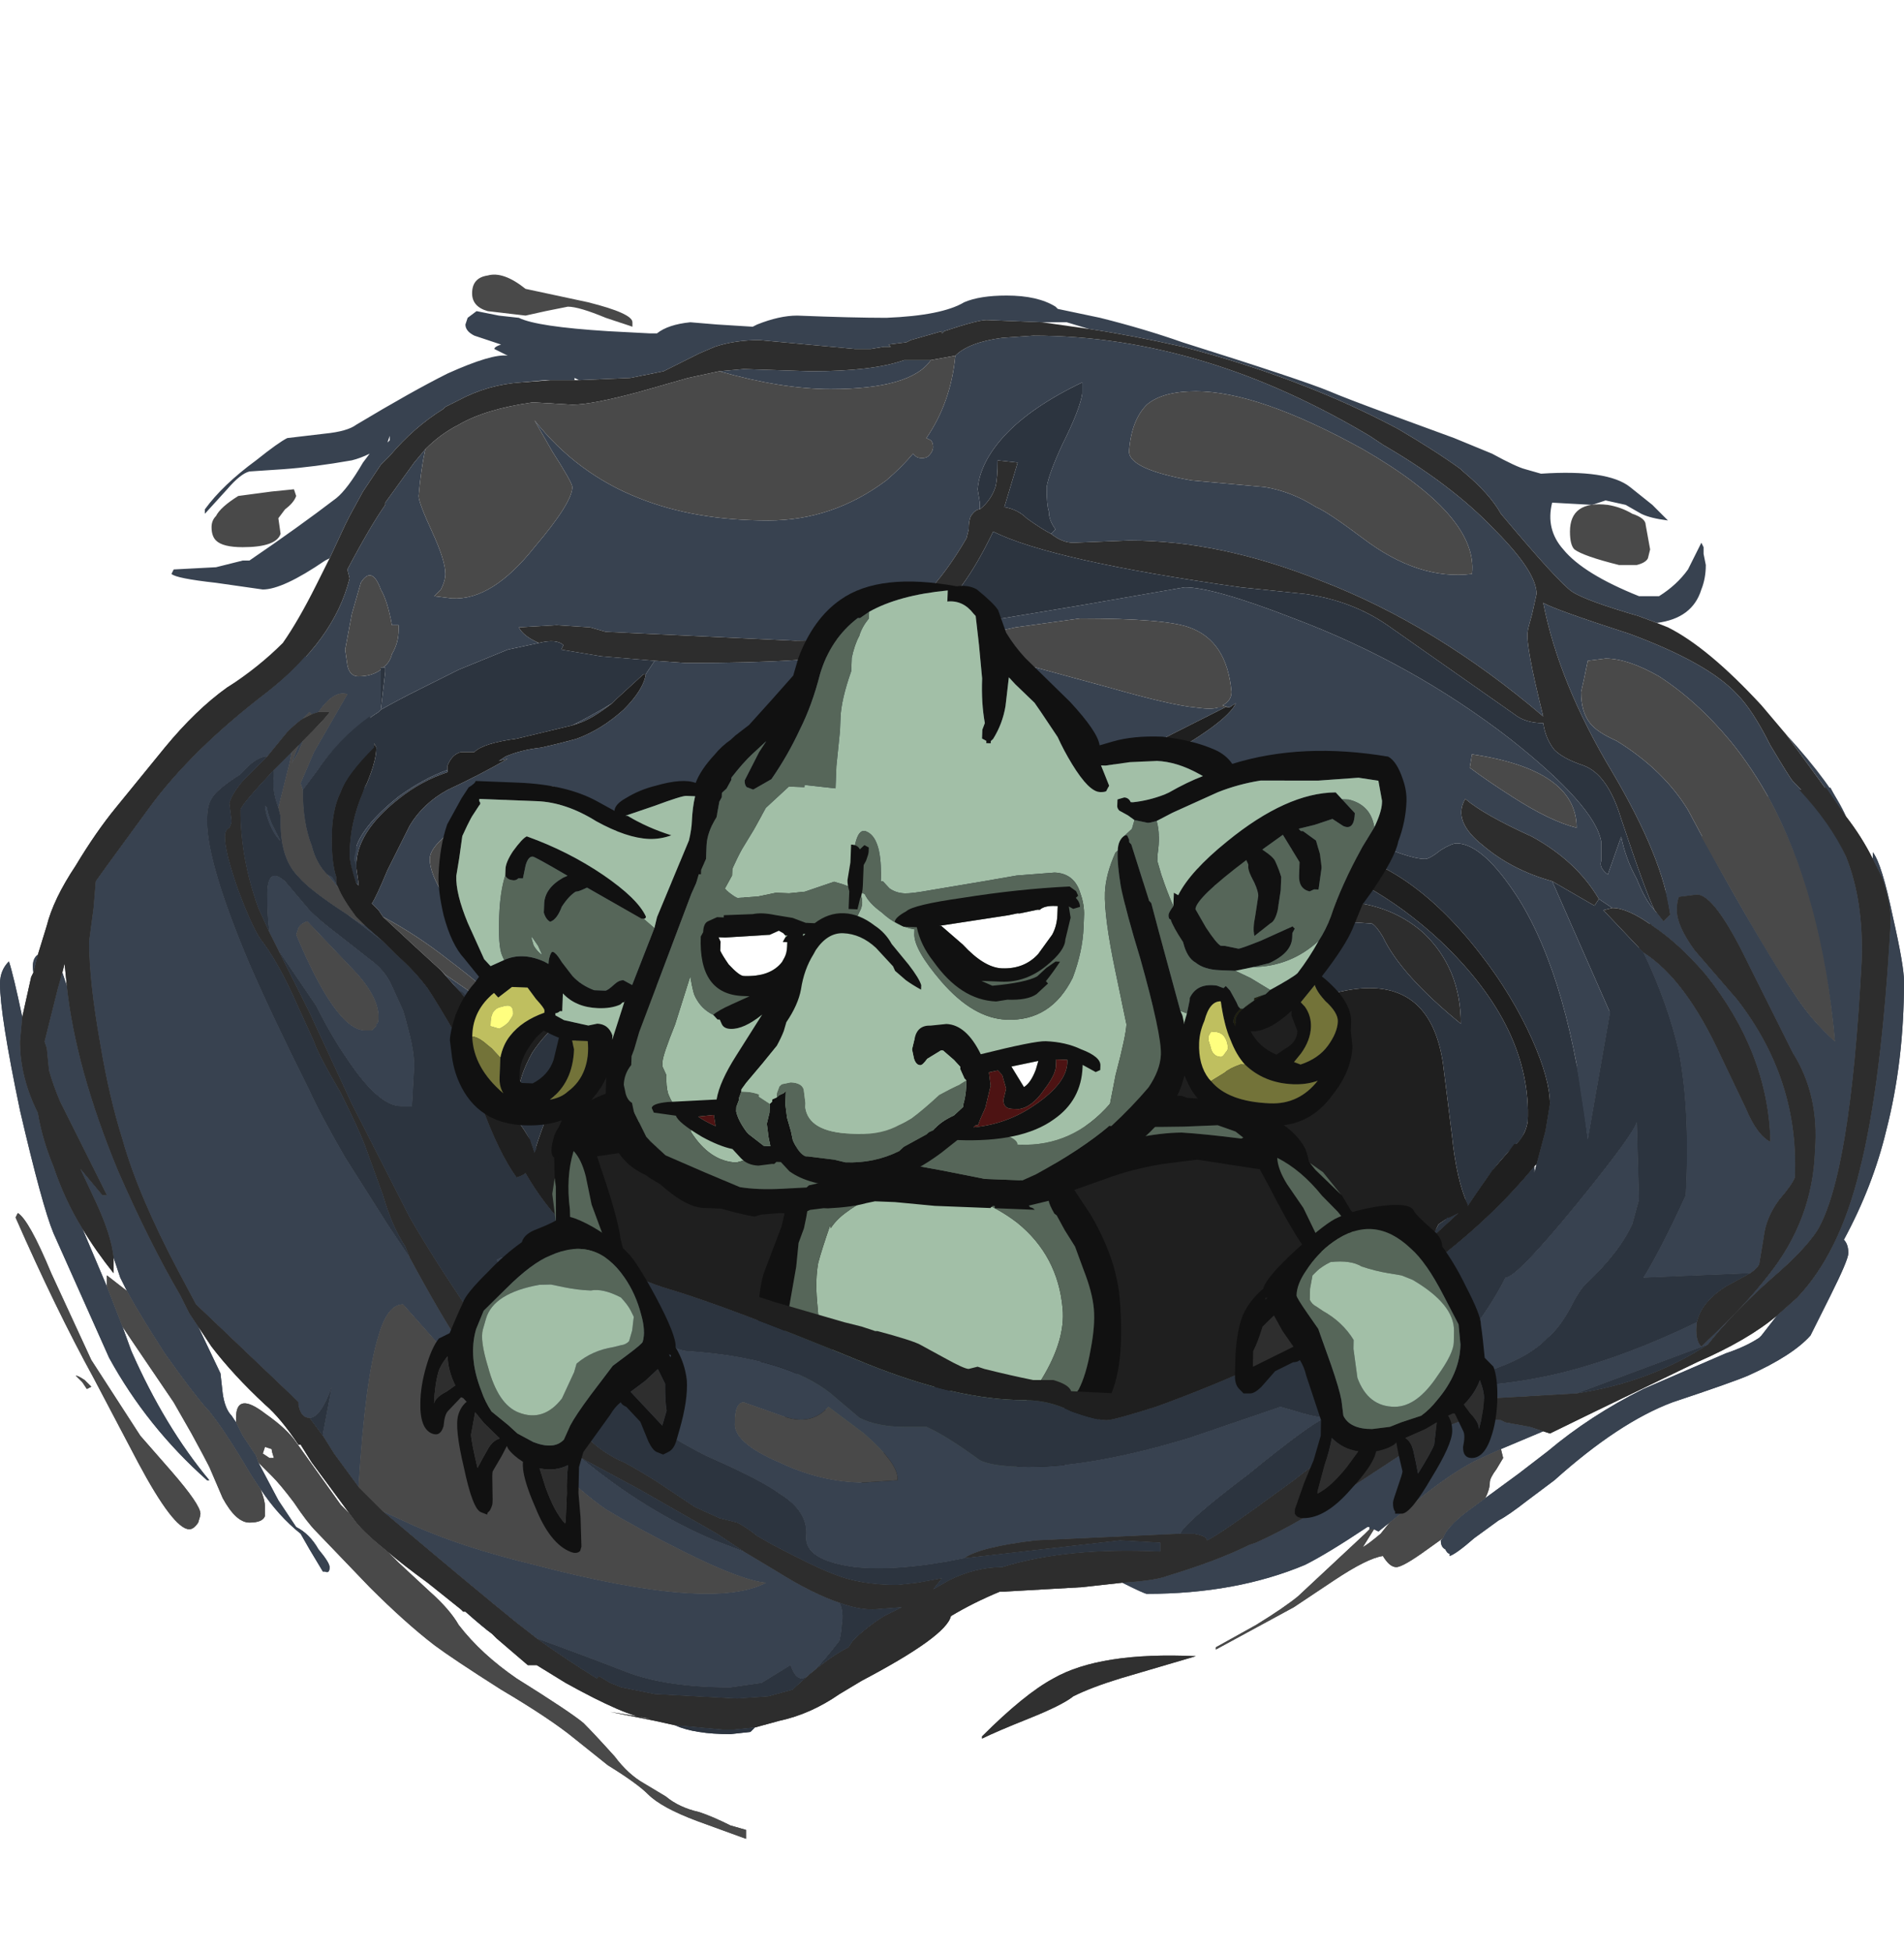 <?xml version="1.0" encoding="UTF-8" standalone="no"?>
<svg xmlns:ffdec="https://www.free-decompiler.com/flash" xmlns:xlink="http://www.w3.org/1999/xlink" ffdec:objectType="frame" height="306.8px" width="299.25px" xmlns="http://www.w3.org/2000/svg">
  <g transform="matrix(1.0, 0.0, 0.0, 1.0, 157.5, 251.2)">
    <use ffdec:characterId="777" ffdec:characterName="a_GnomeHoleBack" height="246.05" transform="matrix(1.0, 0.0, 0.0, 1.0, -157.5, -208.25)" width="299.25" xlink:href="#sprite0"/>
    <use ffdec:characterId="775" ffdec:characterName="a_Body" height="96.25" transform="matrix(1.0, 0.0, 0.072, 0.823, -42.988, -93.588)" width="57.4" xlink:href="#sprite1"/>
    <use ffdec:characterId="773" ffdec:characterName="a_GnomeHoleFront" height="186.55" transform="matrix(1.0, 0.0, 0.0, 1.0, -157.5, -148.75)" width="299.25" xlink:href="#sprite2"/>
    <use ffdec:characterId="771" ffdec:characterName="a_UArm01" height="30.45" transform="matrix(-0.89, -0.451, -0.386, 0.918, -19.343, -77.296)" width="45.5" xlink:href="#sprite3"/>
    <use ffdec:characterId="771" ffdec:characterName="a_UArm01" height="30.45" transform="matrix(0.9, -0.43, 0.43, 0.9, -4.974, -75.512)" width="45.5" xlink:href="#sprite3"/>
    <use ffdec:characterId="769" ffdec:characterName="a_LArm01" height="24.15" transform="matrix(-0.987, 0.126, 0.126, 0.987, -62.225, -76.921)" width="10.15" xlink:href="#sprite4"/>
    <use ffdec:characterId="769" ffdec:characterName="a_LArm01" height="24.15" transform="matrix(0.776, -0.625, 0.625, 0.776, 34.908, -70.126)" width="10.15" xlink:href="#sprite4"/>
    <use ffdec:characterId="757" ffdec:characterName="a_FaceMad2" height="100.8" transform="matrix(0.997, 0.039, -0.039, 0.997, -86.663, -162.508)" width="151.9" xlink:href="#sprite5"/>
    <use ffdec:characterId="765" ffdec:characterName="a_Hand01" height="49.35" transform="matrix(-0.929, -0.362, -0.277, 0.962, -43.73, -50.708)" width="41.3" xlink:href="#sprite6"/>
    <use ffdec:characterId="765" ffdec:characterName="a_Hand01" height="49.35" transform="matrix(1.0, 0.0, -0.018, 1.0, 37.084, -61.949)" width="41.3" xlink:href="#sprite6"/>
    <use ffdec:characterId="20" height="0.0" id="am_FireSocket" transform="matrix(1.0, 0.0, 0.0, 1.0, -41.0, 21.45)" width="0.0" xlink:href="#sprite7"/>
  </g>
  <defs>
    <g id="sprite0" transform="matrix(1.0, 0.0, 0.0, 1.0, 157.5, 208.25)">
      <use ffdec:characterId="776" height="35.15" transform="matrix(7.0, 0.0, 0.0, 7.0, -157.5, -208.25)" width="42.75" xlink:href="#shape0"/>
    </g>
    <g id="shape0" transform="matrix(1.0, 0.0, 0.0, 1.0, 22.5, 29.75)">
      <path d="M1.95 -28.5 L1.45 -28.65 0.9 -28.65 -0.35 -28.7 Q-0.55 -28.7 -1.3 -28.45 L-1.35 -28.4 -1.35 -28.45 -2.05 -28.25 -2.15 -28.2 -2.55 -28.15 -2.5 -28.1 -2.65 -28.1 -2.95 -28.05 -3.3 -28.05 -5.45 -28.25 Q-6.0 -28.25 -6.45 -28.1 L-6.8 -27.95 -7.6 -27.55 -8.35 -27.4 -9.5 -27.35 -9.6 -27.4 -9.6 -27.35 -10.05 -27.35 -10.25 -27.35 -10.8 -27.3 Q-11.55 -27.25 -12.2 -26.9 L-12.5 -26.75 -12.55 -26.7 Q-13.2 -26.3 -13.75 -25.65 L-13.95 -25.45 -14.35 -24.85 -14.65 -24.3 -14.75 -24.1 -15.1 -23.35 -15.2 -23.3 Q-16.15 -22.65 -16.6 -22.65 L-17.65 -22.8 Q-18.55 -22.9 -18.65 -23.0 L-18.6 -23.1 -17.65 -23.15 -17.05 -23.3 -16.9 -23.3 Q-15.8 -24.05 -14.95 -24.7 -14.7 -24.9 -14.35 -25.5 L-14.2 -25.7 Q-14.4 -25.6 -14.6 -25.55 -15.45 -25.4 -16.15 -25.35 L-16.9 -25.3 Q-17.1 -25.25 -17.4 -24.9 L-17.9 -24.35 -17.9 -24.45 Q-17.5 -25.0 -16.75 -25.55 -16.25 -25.95 -16.05 -26.05 L-15.2 -26.15 Q-14.7 -26.2 -14.5 -26.35 -13.25 -27.1 -12.45 -27.5 -11.45 -27.95 -11.1 -27.9 L-11.4 -28.05 Q-11.4 -28.1 -11.25 -28.15 L-11.85 -28.35 Q-12.05 -28.45 -12.05 -28.6 L-12.0 -28.75 -11.8 -28.9 -11.3 -28.8 -10.85 -28.75 Q-10.45 -28.55 -8.85 -28.45 L-7.9 -28.4 -7.75 -28.4 Q-7.5 -28.6 -7.0 -28.65 L-6.4 -28.6 -5.6 -28.55 -5.5 -28.6 Q-5.0 -28.8 -4.6 -28.8 -3.35 -28.75 -2.6 -28.75 -1.35 -28.8 -0.85 -29.1 -0.5 -29.25 0.1 -29.25 0.8 -29.25 1.2 -29.0 L1.25 -28.95 2.2 -28.75 Q3.2 -28.5 4.05 -28.2 6.75 -27.35 7.35 -27.1 7.7 -26.95 8.65 -26.6 L10.15 -26.05 11.0 -25.7 Q11.55 -25.4 11.75 -25.35 L12.1 -25.25 Q13.6 -25.35 14.1 -24.95 L14.6 -24.55 14.95 -24.2 Q14.55 -24.25 14.35 -24.35 L14.0 -24.55 13.55 -24.65 13.25 -24.55 12.35 -24.6 Q12.2 -24.0 12.6 -23.55 13.05 -23.0 14.3 -22.5 L14.75 -22.5 Q15.15 -22.75 15.4 -23.1 L15.7 -23.7 15.75 -23.6 15.75 -23.45 15.8 -23.2 Q15.8 -22.9 15.7 -22.65 15.5 -22.0 14.7 -21.9 L14.3 -22.05 Q13.1 -22.4 12.8 -22.6 12.5 -22.8 11.2 -24.35 10.95 -24.8 10.35 -25.3 L10.3 -25.35 Q9.75 -25.75 8.9 -26.25 6.75 -27.4 4.05 -28.1 2.95 -28.35 1.95 -28.5 M-21.65 -14.45 L-21.75 -14.05 Q-21.8 -14.35 -21.65 -14.45 M-22.0 -13.05 L-22.05 -12.5 Q-22.05 -11.7 -21.65 -10.9 -21.55 -10.3 -21.3 -9.7 -21.05 -8.95 -20.65 -8.3 L-20.1 -7.0 -19.75 -6.1 -19.55 -5.55 Q-18.8 -3.85 -17.8 -2.65 L-17.85 -2.65 Q-19.2 -3.85 -20.05 -5.4 L-21.3 -8.2 Q-21.55 -8.8 -22.05 -10.95 -22.5 -13.1 -22.5 -13.8 -22.5 -14.1 -22.3 -14.3 -22.2 -14.0 -22.0 -13.05 M-19.95 -7.65 Q-20.0 -8.15 -20.35 -8.9 L-20.7 -9.65 -20.2 -9.05 -20.1 -9.05 -21.15 -11.15 Q-21.3 -11.5 -21.4 -11.85 L-21.45 -12.35 -21.5 -12.5 -21.2 -13.7 -21.1 -14.05 -21.0 -13.75 Q-20.8 -11.9 -19.85 -9.6 -19.15 -8.0 -18.45 -6.8 L-18.25 -6.4 -18.05 -6.1 -17.55 -5.05 -17.5 -4.6 Q-17.45 -4.25 -17.3 -4.1 L-17.2 -3.95 -17.05 -3.65 -16.75 -3.2 -16.7 -3.05 -16.25 -2.2 -15.85 -1.6 Q-15.55 -1.45 -15.35 -1.1 -15.1 -0.8 -15.1 -0.7 -15.1 -0.55 -15.2 -0.6 L-15.25 -0.6 -15.55 -1.1 -15.75 -1.45 Q-16.25 -1.85 -16.65 -2.45 L-16.85 -2.75 Q-17.35 -3.6 -17.65 -4.0 L-17.8 -4.2 -17.85 -4.25 Q-18.2 -4.65 -18.8 -5.5 -19.35 -6.35 -19.65 -6.9 L-19.8 -7.2 -19.95 -7.65 M-12.1 0.3 L-12.05 0.3 -12.1 0.3 M2.7 -0.35 Q3.45 -0.4 3.7 -0.5 4.85 -0.85 5.55 -1.2 L5.7 -1.25 Q6.7 -1.7 7.85 -2.5 L9.45 -3.55 Q10.25 -4.05 10.65 -4.05 L11.2 -4.0 11.3 -3.95 11.85 -3.85 12.15 -3.75 11.2 -3.35 10.65 -3.1 Q10.05 -2.8 9.2 -2.1 L8.7 -1.7 8.45 -1.5 8.35 -1.55 8.25 -1.55 8.25 -1.6 8.2 -1.6 Q7.3 -1.0 6.8 -0.75 5.25 -0.1 3.25 -0.1 3.2 -0.1 2.7 -0.35 M17.4 -6.35 L17.85 -6.75 Q18.8 -7.75 19.25 -9.6 19.75 -11.55 19.95 -15.2 19.95 -15.65 19.75 -16.2 L19.55 -16.6 19.55 -16.75 Q19.75 -16.5 20.0 -15.3 20.25 -14.2 20.25 -13.85 20.25 -12.05 19.85 -10.5 19.55 -9.25 18.9 -8.05 19.0 -7.95 19.0 -7.75 19.0 -7.6 18.6 -6.8 L18.15 -5.9 Q17.75 -5.45 16.75 -5.0 16.4 -4.85 15.05 -4.4 13.85 -3.95 12.4 -2.65 L11.8 -2.2 Q11.35 -1.85 11.15 -1.75 L10.6 -1.35 Q10.2 -1.0 10.05 -0.95 L10.05 -1.0 Q10.0 -1.0 9.95 -1.1 9.85 -1.15 9.85 -1.3 L9.9 -1.35 Q10.0 -1.65 10.65 -2.1 L10.85 -2.25 11.6 -2.8 12.25 -3.3 Q13.2 -4.1 14.4 -4.7 L16.25 -5.5 Q16.7 -5.65 17.0 -5.85 L17.05 -5.9 17.4 -6.35 M18.95 -17.55 L17.6 -19.4 Q18.65 -18.25 18.95 -17.55 M-1.05 -27.9 Q-0.75 -28.2 0.0 -28.3 L0.7 -28.35 Q2.65 -28.35 4.6 -27.75 6.4 -27.2 8.25 -26.1 L8.55 -25.9 Q10.1 -25.0 11.05 -24.0 12.0 -23.05 12.0 -22.55 L11.9 -22.1 Q11.8 -21.75 11.8 -21.7 11.75 -21.4 12.15 -19.8 9.75 -21.85 7.15 -22.85 4.9 -23.75 2.85 -23.75 L1.6 -23.7 Q1.35 -23.7 1.1 -23.9 L1.2 -24.0 Q1.05 -24.2 1.05 -24.4 1.0 -24.55 1.0 -24.95 1.05 -25.25 1.35 -25.9 1.75 -26.7 1.8 -27.05 L1.8 -27.3 Q0.65 -26.75 0.05 -26.1 -0.5 -25.5 -0.55 -24.9 L-0.5 -24.6 -0.5 -24.45 Q-0.6 -24.45 -0.7 -24.3 -0.75 -24.2 -0.75 -24.0 L-0.8 -23.8 Q-1.7 -22.25 -2.75 -21.8 -3.35 -21.5 -4.65 -21.5 L-8.9 -21.7 -9.25 -21.8 -10.0 -21.85 -10.85 -21.8 Q-10.75 -21.6 -10.4 -21.45 L-11.1 -21.3 -12.2 -20.85 -13.1 -20.4 Q-13.6 -20.15 -13.95 -19.95 L-13.85 -20.8 -13.85 -20.9 -13.9 -20.9 Q-13.75 -21.0 -13.7 -21.2 -13.55 -21.45 -13.55 -21.75 L-13.55 -21.85 -13.7 -21.85 Q-13.8 -22.4 -13.95 -22.65 -14.15 -23.2 -14.4 -22.8 L-14.6 -22.1 -14.75 -21.3 -14.7 -20.95 Q-14.65 -20.7 -14.45 -20.7 -14.15 -20.7 -13.95 -20.85 L-13.95 -19.95 -14.0 -19.9 Q-14.85 -19.35 -15.4 -18.55 L-15.7 -18.15 -15.75 -18.3 -15.45 -19.0 -14.7 -20.3 Q-15.0 -20.4 -15.35 -19.9 L-15.5 -19.85 -15.55 -19.9 -15.7 -19.75 Q-15.85 -19.65 -16.05 -19.45 L-16.5 -18.9 -16.55 -18.9 Q-16.8 -18.85 -17.1 -18.5 -17.65 -18.15 -17.75 -17.95 -17.85 -17.8 -17.85 -17.45 -17.85 -16.5 -16.9 -14.25 -16.4 -13.1 -15.55 -11.4 -15.3 -10.85 -14.75 -9.9 L-13.8 -8.4 Q-13.6 -8.1 -13.3 -7.65 -12.6 -6.35 -12.1 -5.6 -11.15 -4.2 -9.9 -3.45 L-9.45 -3.15 Q-8.0 -1.95 -6.45 -1.3 L-5.8 -1.05 -5.05 -0.6 Q-4.25 -0.1 -3.65 0.1 -3.55 0.3 -3.6 0.6 -3.6 0.7 -3.65 0.95 -4.3 1.8 -4.5 1.8 -4.65 1.8 -4.75 1.5 L-5.4 1.9 -6.1 2.0 Q-7.55 2.0 -8.45 1.65 -9.35 1.3 -10.45 0.9 L-10.9 0.55 Q-11.95 -0.3 -13.9 -1.95 L-13.25 -1.65 Q-12.15 -1.15 -10.5 -0.75 -6.5 0.3 -5.3 -0.35 -5.85 -0.4 -7.15 -1.05 -8.15 -1.55 -8.9 -2.0 -9.9 -2.7 -11.8 -4.75 -12.7 -5.75 -13.45 -6.6 -13.8 -6.6 -14.0 -5.9 -14.3 -4.95 -14.45 -2.5 L-15.0 -3.25 -15.25 -3.65 -15.25 -3.7 -15.05 -4.75 Q-15.3 -4.05 -15.55 -4.05 -15.75 -4.05 -15.8 -4.35 L-15.8 -4.4 -16.0 -4.6 -18.1 -6.6 -18.5 -7.35 Q-19.4 -9.05 -19.75 -10.3 -20.05 -11.25 -20.25 -12.45 -20.5 -13.85 -20.5 -14.75 L-20.4 -15.5 -20.35 -16.1 -20.1 -16.45 -19.15 -17.75 Q-18.2 -19.05 -16.5 -20.35 -15.0 -21.5 -14.65 -22.9 L-14.7 -23.1 Q-14.2 -24.05 -13.85 -24.55 L-13.85 -24.6 -13.2 -25.5 -12.95 -25.8 Q-13.05 -25.35 -13.1 -24.75 -13.1 -24.6 -12.8 -23.95 -12.5 -23.3 -12.5 -23.0 -12.5 -22.85 -12.6 -22.65 L-12.75 -22.5 -12.35 -22.45 Q-11.45 -22.4 -10.5 -23.6 -9.65 -24.6 -9.65 -24.95 -9.65 -25.05 -10.1 -25.75 L-10.5 -26.45 Q-9.55 -25.25 -8.15 -24.7 -6.9 -24.2 -5.25 -24.2 -3.8 -24.2 -2.6 -25.1 -2.25 -25.4 -2.0 -25.7 L-1.95 -25.65 Q-1.9 -25.6 -1.8 -25.6 -1.7 -25.6 -1.65 -25.65 -1.55 -25.75 -1.55 -25.85 -1.55 -25.95 -1.6 -26.0 L-1.7 -26.05 Q-1.15 -26.85 -1.05 -27.9 M-7.8 -21.05 L-7.1 -21.0 Q-4.15 -21.0 -3.3 -21.25 -2.9 -21.35 -2.5 -21.55 L-1.55 -22.1 Q-1.35 -22.0 -1.05 -21.95 L-0.6 -21.9 1.8 -22.3 4.1 -22.7 Q4.75 -22.7 6.55 -22.0 9.2 -21.0 11.4 -19.3 13.3 -17.8 13.45 -17.0 L13.45 -16.55 Q13.4 -16.4 13.6 -16.25 L13.9 -17.1 Q14.0 -16.6 14.25 -16.15 14.45 -15.65 14.65 -15.45 L14.85 -15.2 15.0 -15.35 Q14.85 -16.6 13.7 -18.55 12.5 -20.55 12.15 -22.35 12.4 -22.2 14.1 -21.65 15.85 -21.0 16.5 -20.3 16.85 -19.95 17.25 -19.15 17.7 -18.4 17.75 -18.35 18.6 -17.5 18.95 -16.65 19.35 -15.65 19.3 -14.3 19.05 -9.5 18.3 -8.25 18.0 -7.8 17.3 -7.2 16.4 -6.4 15.85 -5.7 L12.9 -4.6 9.45 -4.4 Q9.15 -4.4 8.95 -4.5 L8.8 -4.65 8.75 -4.8 Q9.85 -5.05 10.65 -6.15 11.05 -6.7 11.3 -7.2 11.55 -7.2 12.9 -8.85 14.2 -10.45 14.25 -10.7 L14.3 -8.95 14.15 -8.4 Q13.85 -7.75 13.1 -7.05 12.95 -6.9 12.75 -6.5 12.5 -6.05 12.25 -5.85 11.5 -5.05 9.25 -4.75 L9.9 -4.75 Q11.35 -4.75 12.7 -5.1 14.05 -5.45 15.6 -6.2 15.55 -5.8 15.7 -5.65 L15.85 -5.8 Q16.7 -6.6 17.2 -7.25 18.2 -8.5 18.25 -10.05 18.35 -11.3 17.75 -12.25 L16.75 -14.25 Q16.0 -15.8 15.6 -15.8 L15.2 -15.75 Q15.15 -15.65 15.15 -15.45 15.15 -15.1 15.55 -14.55 L16.5 -13.45 Q17.9 -11.65 17.8 -9.45 17.75 -9.3 17.45 -8.95 17.15 -8.55 17.1 -8.1 L17.0 -7.5 Q16.95 -7.4 16.8 -7.3 L14.4 -7.2 Q14.8 -7.85 15.35 -9.05 15.45 -10.9 15.2 -12.25 14.95 -13.35 14.4 -14.5 15.35 -13.9 16.15 -12.15 L16.7 -11.0 Q16.95 -10.4 17.25 -10.25 17.2 -12.25 15.8 -14.0 15.2 -14.7 14.6 -15.1 14.05 -15.5 13.7 -15.5 L13.4 -15.7 Q12.9 -16.55 11.9 -17.1 10.8 -17.6 10.4 -17.95 10.1 -17.45 10.8 -16.9 11.45 -16.35 12.35 -16.1 L13.65 -13.15 13.15 -10.3 Q12.75 -13.85 11.6 -15.7 10.8 -16.95 10.2 -16.95 10.1 -16.95 9.85 -16.8 9.6 -16.6 9.5 -16.6 9.1 -16.6 8.05 -17.1 7.0 -17.55 6.8 -17.55 5.05 -17.55 4.05 -17.25 L3.05 -17.0 1.5 -17.1 -0.05 -16.6 Q-1.6 -16.05 -2.0 -16.05 -2.1 -16.05 -2.9 -16.4 L-3.6 -16.75 Q-3.2 -16.8 -2.95 -16.9 -2.7 -17.05 -1.55 -18.15 L0.85 -17.75 Q1.7 -17.75 3.4 -18.75 5.05 -19.65 5.25 -20.1 L5.1 -20.0 4.95 -20.05 Q5.15 -20.15 5.15 -20.35 5.05 -21.5 4.2 -21.8 3.65 -22.0 1.75 -22.0 L0.3 -21.8 Q-0.85 -21.55 -1.4 -21.35 L0.75 -20.9 2.4 -20.45 Q3.8 -20.05 4.35 -20.0 4.7 -19.95 4.85 -20.0 L5.0 -20.0 Q2.5 -18.75 1.55 -18.2 L1.3 -18.15 0.55 -18.2 0.0 -18.3 Q-1.85 -18.65 -2.15 -18.65 -2.7 -18.4 -3.45 -18.1 -4.85 -17.55 -5.55 -17.6 -8.3 -17.75 -8.8 -17.1 -9.25 -16.75 -9.35 -16.4 -9.4 -16.1 -9.15 -15.95 -9.0 -15.95 -8.9 -16.05 -8.75 -16.15 -8.75 -16.25 L-8.5 -16.35 Q-8.5 -16.2 -8.45 -16.05 L-8.35 -15.95 -7.6 -16.05 -7.05 -16.1 Q-6.8 -16.1 -5.85 -15.75 L-5.15 -15.45 Q-4.7 -15.25 -4.45 -15.05 L-5.45 -14.75 -5.15 -15.45 -6.65 -15.65 -7.6 -15.75 -8.9 -15.65 -9.15 -15.4 Q-8.8 -15.0 -8.2 -14.85 -7.25 -14.7 -6.5 -14.35 -7.15 -14.05 -7.2 -13.9 L-9.5 -13.35 Q-9.75 -13.6 -10.7 -13.35 L-11.15 -13.25 Q-11.65 -13.75 -12.45 -14.35 -13.15 -14.9 -13.9 -15.3 L-14.0 -15.45 -14.15 -15.6 Q-14.05 -15.75 -13.8 -16.35 L-13.3 -17.35 Q-13.0 -17.85 -12.45 -18.15 -11.7 -18.5 -11.1 -18.85 L-11.3 -18.8 -11.15 -18.9 Q-10.8 -19.05 -10.35 -19.1 -9.9 -19.2 -9.55 -19.3 -9.0 -19.5 -8.5 -19.95 -8.05 -20.4 -8.0 -20.75 -7.9 -20.9 -7.8 -21.05 M4.0 -1.45 L0.75 -1.3 Q-0.5 -1.15 -0.85 -0.9 -2.3 -0.6 -3.3 -0.7 -4.45 -0.85 -4.4 -1.4 -4.35 -1.95 -5.0 -2.35 -5.4 -2.65 -6.65 -3.2 -9.6 -4.7 -11.35 -7.6 L-11.25 -7.65 Q-10.7 -7.6 -9.05 -6.6 -7.45 -5.55 -7.05 -5.55 -4.85 -5.4 -3.85 -4.6 L-3.2 -4.05 Q-2.8 -3.85 -2.2 -3.85 L-1.7 -3.85 Q-1.25 -3.65 -0.5 -3.1 -0.2 -2.95 0.6 -2.95 2.05 -2.95 4.2 -3.6 L6.25 -4.3 6.6 -4.2 Q6.9 -4.1 7.25 -4.05 6.9 -3.9 5.55 -2.8 4.1 -1.7 4.0 -1.45 M-16.25 -14.55 L-16.45 -14.95 Q-16.5 -15.3 -16.5 -15.8 -16.5 -16.45 -16.1 -16.1 L-15.55 -15.45 Q-15.3 -15.2 -14.9 -14.9 L-14.2 -14.35 Q-13.85 -14.1 -13.7 -13.75 L-13.45 -13.2 Q-13.4 -13.05 -13.3 -12.65 -13.2 -12.25 -13.2 -11.95 L-13.25 -11.05 -13.5 -11.05 Q-14.0 -11.05 -14.7 -12.1 -15.05 -12.6 -15.4 -13.3 L-16.25 -14.55 M-16.35 -18.6 L-15.95 -19.0 -16.0 -18.75 -16.25 -17.75 Q-16.4 -18.15 -16.35 -18.45 L-16.35 -18.6 M-15.8 -19.15 L-15.7 -19.25 -15.8 -19.0 -15.95 -18.75 Q-15.9 -18.9 -15.8 -19.15 M-6.35 -27.55 L-5.8 -27.6 -4.3 -27.55 Q-2.9 -27.55 -2.2 -27.8 L-1.6 -27.8 Q-2.05 -27.15 -3.85 -27.15 -4.95 -27.15 -6.35 -27.55 M16.35 -19.25 Q15.6 -20.15 14.75 -20.7 14.05 -21.1 13.55 -21.1 L13.15 -21.05 Q13.05 -20.55 13.0 -20.35 13.0 -19.9 13.2 -19.65 13.35 -19.45 13.8 -19.25 14.85 -18.6 15.4 -17.7 17.05 -14.6 17.8 -13.55 18.15 -13.0 18.7 -12.5 18.35 -16.8 16.35 -19.25 M-13.9 -14.75 L-14.7 -15.35 -14.4 -15.15 -14.3 -15.1 -13.9 -14.75 M7.05 -24.5 Q7.3 -24.4 8.1 -23.8 9.35 -22.85 10.55 -23.0 10.7 -24.3 8.1 -25.8 5.75 -27.1 4.35 -27.1 3.6 -27.1 3.25 -26.8 2.9 -26.45 2.85 -25.75 2.85 -25.35 4.25 -25.1 L5.9 -24.95 Q6.5 -24.85 7.05 -24.5 M-12.2 -13.65 L-12.6 -14.1 -12.5 -14.0 -11.7 -13.45 -11.3 -13.2 -11.65 -13.05 Q-11.75 -13.2 -11.85 -13.35 L-12.2 -13.65 M-8.75 -20.1 Q-9.2 -19.75 -9.5 -19.65 L-9.65 -19.6 Q-9.35 -19.75 -9.0 -19.95 L-8.75 -20.1 M-12.45 -18.6 L-12.45 -18.55 Q-13.05 -18.35 -13.55 -17.95 -14.5 -17.2 -14.5 -16.45 L-14.5 -16.4 -14.55 -16.6 Q-14.55 -17.2 -13.55 -18.0 -13.0 -18.4 -12.45 -18.6 M-14.45 -16.05 L-14.45 -16.0 -14.5 -16.05 -14.45 -16.05 M-14.95 -16.05 L-14.9 -15.95 -15.15 -16.25 -15.05 -16.2 -14.95 -16.05 M10.5 -18.65 Q10.9 -18.35 11.45 -18.0 12.3 -17.45 12.9 -17.3 12.9 -18.6 10.55 -18.95 L10.5 -18.65 M-11.4 -17.8 Q-12.85 -17.05 -12.85 -16.6 -12.85 -16.2 -12.35 -15.5 -11.85 -14.85 -11.65 -14.85 -11.35 -14.85 -11.35 -15.1 -11.35 -15.25 -11.6 -15.55 -11.15 -15.7 -10.95 -16.1 -10.8 -16.6 -10.7 -16.75 L-10.25 -17.3 Q-9.9 -17.8 -9.9 -18.0 -9.9 -18.55 -11.4 -17.8 M-13.8 -25.95 L-13.75 -26.0 -13.75 -26.1 -13.8 -25.95 M-16.5 -17.75 Q-16.5 -17.65 -16.4 -17.4 L-16.2 -17.0 Q-16.35 -17.15 -16.45 -17.4 -16.55 -17.65 -16.55 -17.8 L-16.5 -17.75 M-15.8 -15.05 L-15.85 -14.9 Q-14.95 -12.75 -14.3 -12.75 L-14.15 -12.75 -14.05 -12.85 -14.05 -12.9 Q-14.0 -12.9 -14.0 -13.05 -14.0 -13.55 -14.65 -14.2 L-15.6 -15.2 Q-15.75 -15.15 -15.8 -15.05 M-13.95 -7.75 L-13.95 -7.75 M-9.4 -14.15 Q-9.5 -14.4 -9.65 -14.45 -10.05 -14.75 -11.1 -13.5 -9.9 -13.85 -9.25 -13.85 L-9.4 -14.15 M-4.95 -4.1 L-5.8 -4.4 Q-6.0 -4.4 -6.0 -3.95 -6.05 -3.5 -5.0 -3.05 -4.05 -2.6 -3.1 -2.6 L-2.35 -2.65 Q-2.3 -3.0 -3.1 -3.7 L-3.9 -4.3 Q-4.3 -3.85 -4.95 -4.1" fill="#384250" fill-rule="evenodd" stroke="none"/>
      <path d="M0.9 -28.65 L1.95 -28.5 Q2.95 -28.35 4.05 -28.1 6.75 -27.4 8.9 -26.25 9.75 -25.75 10.3 -25.35 L10.35 -25.3 Q10.95 -24.8 11.2 -24.35 12.5 -22.8 12.8 -22.6 13.1 -22.4 14.3 -22.05 L14.7 -21.9 14.95 -21.8 Q15.85 -21.35 17.05 -20.05 L17.6 -19.4 18.95 -17.55 Q19.3 -17.1 19.55 -16.6 L19.75 -16.2 Q19.95 -15.65 19.95 -15.2 19.75 -11.55 19.25 -9.6 18.8 -7.75 17.85 -6.75 L17.4 -6.35 Q16.75 -5.8 15.6 -5.3 12.7 -3.9 12.3 -3.7 L12.15 -3.75 11.85 -3.85 11.3 -3.95 11.2 -4.0 10.65 -4.05 Q10.25 -4.05 9.45 -3.55 L7.85 -2.5 Q6.7 -1.7 5.7 -1.25 L5.55 -1.2 Q4.85 -0.85 3.7 -0.5 3.45 -0.4 2.7 -0.35 L1.8 -0.25 0.05 -0.15 -0.05 -0.15 Q-0.65 0.1 -1.15 0.4 -1.25 0.85 -3.15 1.85 L-3.65 2.15 Q-4.3 2.6 -5.0 2.75 L-5.55 2.9 -6.05 2.95 -6.25 2.95 -7.35 2.85 -7.8 2.75 -8.8 2.55 -7.9 2.7 -7.95 2.7 Q-8.45 2.65 -9.8 1.9 L-10.45 1.5 -10.65 1.5 -11.35 0.9 -11.45 0.8 Q-11.65 0.65 -12.05 0.3 L-12.1 0.3 -12.15 0.25 -12.9 -0.35 Q-13.45 -0.75 -13.8 -1.05 -14.3 -1.45 -14.5 -1.7 L-14.65 -1.9 -15.5 -3.05 -15.75 -3.45 -15.8 -3.45 Q-16.2 -4.05 -16.55 -4.35 -17.25 -5.0 -17.75 -5.65 L-18.05 -6.1 -18.25 -6.4 -18.45 -6.8 Q-19.15 -8.0 -19.85 -9.6 -20.8 -11.9 -21.0 -13.75 L-21.05 -14.25 -21.1 -14.05 -21.2 -13.7 -21.5 -12.5 -21.45 -12.35 -21.4 -11.85 Q-21.3 -11.5 -21.15 -11.15 L-20.1 -9.05 -20.2 -9.05 -20.7 -9.65 -20.35 -8.9 Q-20.0 -8.15 -19.95 -7.65 L-19.95 -7.3 Q-20.35 -7.8 -20.65 -8.3 -21.05 -8.95 -21.3 -9.7 -21.55 -10.3 -21.65 -10.9 -22.05 -11.7 -22.05 -12.5 L-22.0 -13.05 -21.8 -13.95 -21.75 -14.05 -21.65 -14.45 -21.45 -15.1 Q-21.3 -15.7 -20.8 -16.45 -20.35 -17.2 -19.9 -17.75 L-18.8 -19.1 Q-18.1 -19.95 -17.4 -20.45 -16.7 -20.9 -16.15 -21.45 -15.8 -21.95 -15.4 -22.75 L-15.1 -23.35 -14.75 -24.1 -14.65 -24.3 -14.35 -24.85 -13.95 -25.45 -13.75 -25.65 Q-13.2 -26.3 -12.55 -26.7 L-12.5 -26.75 -12.2 -26.9 Q-11.55 -27.25 -10.8 -27.3 L-10.15 -27.35 -10.05 -27.35 -9.6 -27.35 -9.5 -27.35 -8.35 -27.4 -7.6 -27.55 -6.8 -27.95 -6.45 -28.1 Q-6.0 -28.25 -5.45 -28.25 L-3.3 -28.05 -2.95 -28.05 -2.65 -28.1 -2.5 -28.1 -2.55 -28.15 -2.15 -28.2 -2.05 -28.25 -1.35 -28.45 -1.35 -28.4 -1.3 -28.45 Q-0.55 -28.7 -0.35 -28.7 L0.9 -28.65 M1.1 -23.9 Q1.35 -23.7 1.6 -23.7 L2.85 -23.75 Q4.9 -23.75 7.15 -22.85 9.75 -21.85 12.15 -19.8 11.75 -21.4 11.8 -21.7 11.8 -21.75 11.9 -22.1 L12.0 -22.55 Q12.0 -23.05 11.05 -24.0 10.1 -25.0 8.55 -25.9 L8.25 -26.1 Q6.4 -27.2 4.6 -27.75 2.65 -28.35 0.7 -28.35 L0.0 -28.3 Q-0.75 -28.2 -1.05 -27.9 L-1.6 -27.8 -2.2 -27.8 Q-2.9 -27.55 -4.3 -27.55 L-5.8 -27.6 -6.35 -27.55 -7.05 -27.4 -8.1 -27.1 Q-9.2 -26.8 -9.65 -26.8 L-10.5 -26.85 -10.55 -26.85 Q-11.6 -26.7 -12.2 -26.35 -12.6 -26.15 -12.95 -25.8 L-13.2 -25.5 -13.85 -24.6 -13.85 -24.55 Q-14.2 -24.05 -14.7 -23.1 L-14.65 -22.9 Q-15.0 -21.5 -16.5 -20.35 -18.2 -19.05 -19.15 -17.75 L-20.1 -16.45 -20.35 -16.1 -20.4 -15.5 -20.5 -14.75 Q-20.5 -13.85 -20.25 -12.45 -20.05 -11.25 -19.75 -10.3 -19.4 -9.05 -18.5 -7.35 L-18.1 -6.6 -16.0 -4.6 -15.8 -4.4 -15.8 -4.35 Q-15.75 -4.05 -15.55 -4.05 L-15.25 -3.65 -15.0 -3.25 -14.45 -2.5 -13.9 -1.95 Q-11.95 -0.3 -10.9 0.55 L-10.45 0.9 Q-9.75 1.4 -9.1 1.8 L-9.05 1.75 -8.8 1.9 -8.55 2.0 -7.8 2.15 -5.95 2.25 -5.25 2.2 -4.7 2.05 -4.65 2.0 Q-3.95 1.35 -3.45 1.1 L-3.35 0.95 Q-3.05 0.65 -2.65 0.4 L-2.25 0.2 -2.9 0.25 Q-3.25 0.25 -3.65 0.1 -4.25 -0.1 -5.05 -0.6 L-5.8 -1.05 -6.4 -1.45 -8.15 -2.45 -9.45 -3.15 -9.9 -3.45 Q-11.15 -4.2 -12.1 -5.6 -12.6 -6.35 -13.3 -7.65 L-13.4 -7.9 Q-13.7 -8.35 -13.9 -9.05 L-14.3 -10.15 Q-14.45 -10.55 -14.85 -11.35 -15.35 -12.2 -15.45 -12.5 L-15.95 -13.6 Q-16.3 -14.35 -16.65 -14.8 -16.85 -15.1 -17.15 -15.9 -17.45 -16.75 -17.45 -17.1 -17.45 -17.25 -17.35 -17.3 -17.3 -17.4 -17.3 -17.45 L-17.35 -17.85 Q-17.3 -18.05 -17.05 -18.35 L-16.5 -18.9 -16.05 -19.45 Q-15.85 -19.65 -15.7 -19.75 L-15.5 -19.85 -15.35 -19.9 -15.1 -19.9 Q-15.15 -19.8 -15.7 -19.25 L-15.8 -19.15 -15.95 -19.0 -16.35 -18.6 Q-17.1 -17.8 -17.1 -17.7 -17.1 -16.6 -16.7 -15.5 L-16.45 -14.95 -16.25 -14.55 -15.55 -13.15 -14.6 -11.1 -13.3 -8.55 Q-12.75 -7.6 -12.0 -6.5 -10.8 -4.85 -9.75 -4.0 L-9.25 -3.55 Q-9.0 -3.3 -8.6 -3.1 -8.45 -3.05 -7.8 -2.65 L-6.9 -2.05 -6.35 -1.8 -5.95 -1.7 Q-5.75 -1.6 -5.5 -1.4 L-5.15 -1.2 Q-4.2 -0.7 -3.8 -0.55 -3.2 -0.3 -2.35 -0.3 L-1.9 -0.35 -1.35 -0.45 -1.55 -0.2 -1.2 -0.4 Q-0.6 -0.7 0.0 -0.7 1.45 -1.15 3.55 -1.05 L3.55 -1.25 2.65 -1.3 -0.85 -0.9 Q-0.5 -1.15 0.75 -1.3 L4.0 -1.45 4.3 -1.45 Q4.6 -1.4 4.6 -1.3 4.85 -1.4 6.55 -2.65 8.2 -3.95 9.45 -4.4 L12.9 -4.6 Q14.55 -4.85 15.85 -5.7 16.4 -6.4 17.3 -7.2 18.0 -7.8 18.3 -8.25 19.05 -9.5 19.3 -14.3 19.35 -15.65 18.95 -16.65 18.6 -17.5 17.75 -18.35 17.7 -18.4 17.25 -19.15 16.85 -19.95 16.5 -20.3 15.85 -21.0 14.1 -21.65 12.4 -22.2 12.15 -22.35 12.5 -20.55 13.7 -18.55 14.85 -16.6 15.0 -15.35 L14.85 -15.2 14.65 -15.45 Q14.45 -15.85 13.9 -17.5 13.6 -18.5 13.05 -18.7 12.6 -18.85 12.4 -19.05 12.2 -19.3 12.15 -19.65 11.75 -19.65 11.5 -19.85 L8.65 -21.85 Q7.85 -22.4 6.8 -22.55 L5.35 -22.7 Q1.1 -23.3 -0.2 -23.95 -0.9 -22.5 -1.55 -22.1 L-2.5 -21.55 Q-2.9 -21.35 -3.3 -21.25 -4.15 -21.0 -7.1 -21.0 L-7.8 -21.05 -9.0 -21.15 -9.9 -21.3 -9.85 -21.4 Q-10.0 -21.55 -10.4 -21.45 -10.75 -21.6 -10.85 -21.8 L-10.0 -21.85 -9.25 -21.8 -8.9 -21.7 -4.65 -21.5 Q-3.35 -21.5 -2.75 -21.8 -1.7 -22.25 -0.8 -23.8 L-0.75 -24.0 Q-0.75 -24.2 -0.7 -24.3 -0.6 -24.45 -0.5 -24.45 -0.25 -24.65 -0.15 -24.95 -0.1 -25.15 -0.1 -25.55 L0.35 -25.5 0.05 -24.5 Q0.35 -24.45 0.55 -24.25 0.9 -24.0 1.1 -23.9 M14.4 -14.5 L13.5 -15.45 13.7 -15.5 Q14.05 -15.5 14.6 -15.1 15.2 -14.7 15.8 -14.0 17.2 -12.25 17.25 -10.25 16.95 -10.4 16.7 -11.0 L16.15 -12.15 Q15.35 -13.9 14.4 -14.5 M13.4 -15.7 L13.3 -15.55 12.35 -16.1 Q11.45 -16.35 10.8 -16.9 10.1 -17.45 10.4 -17.95 10.8 -17.6 11.9 -17.1 12.9 -16.55 13.4 -15.7 M16.8 -7.3 Q16.95 -7.4 17.0 -7.5 L17.1 -8.1 Q17.15 -8.55 17.45 -8.95 17.75 -9.3 17.8 -9.45 17.9 -11.65 16.5 -13.45 L15.55 -14.55 Q15.15 -15.1 15.15 -15.45 15.15 -15.65 15.2 -15.75 L15.6 -15.8 Q16.0 -15.8 16.75 -14.25 L17.75 -12.25 Q18.35 -11.3 18.25 -10.05 18.2 -8.5 17.2 -7.25 16.7 -6.6 15.85 -5.8 L15.7 -5.65 Q15.55 -5.8 15.6 -6.2 15.7 -6.65 16.25 -7.0 L16.8 -7.3 M3.1 -14.65 Q3.4 -15.0 4.8 -15.35 6.15 -15.65 7.45 -15.65 8.65 -15.65 9.45 -14.95 10.3 -14.15 10.3 -12.9 8.95 -14.0 8.55 -14.85 8.4 -15.1 8.3 -15.15 L7.55 -15.2 Q4.7 -14.85 3.25 -14.5 L3.1 -14.65 M-9.3 2.45 L-9.3 2.45" fill="#2d2d2d" fill-rule="evenodd" stroke="none"/>
      <path d="M-14.65 -1.9 L-14.5 -1.7 Q-14.3 -1.45 -13.8 -1.05 L-13.55 -0.8 -12.85 -0.15 Q-12.4 0.25 -12.2 0.6 -11.7 1.25 -10.9 1.8 -9.7 2.55 -9.4 2.8 -9.15 3.05 -8.7 3.55 -8.4 3.95 -8.05 4.15 L-7.55 4.45 Q-7.25 4.7 -6.8 4.8 -6.5 4.9 -6.1 5.1 L-5.75 5.2 Q-5.75 5.25 -5.75 5.35 L-5.75 5.4 -6.85 5.0 Q-7.65 4.7 -7.95 4.4 -8.2 4.15 -8.85 3.75 L-9.6 3.15 Q-10.15 2.7 -11.25 2.05 -12.35 1.35 -12.75 1.05 -13.4 0.55 -14.2 -0.25 L-15.4 -1.5 Q-15.6 -1.7 -15.9 -2.15 -16.2 -2.55 -16.4 -2.75 L-16.7 -3.05 -16.75 -3.2 -17.05 -3.65 -17.2 -3.95 -17.2 -4.05 Q-17.2 -4.65 -16.55 -4.15 -16.05 -3.8 -15.85 -3.5 L-14.85 -2.1 -14.65 -1.9 M14.25 -23.2 L13.85 -23.2 Q13.05 -23.4 12.85 -23.55 12.75 -23.65 12.75 -23.95 12.75 -24.65 13.6 -24.55 13.9 -24.5 14.15 -24.35 14.45 -24.25 14.45 -24.1 L14.55 -23.55 14.5 -23.35 Q14.45 -23.25 14.25 -23.2 M-15.95 -19.0 L-15.8 -19.15 Q-15.9 -18.9 -15.95 -18.75 L-15.8 -19.0 -15.7 -19.25 Q-15.15 -19.8 -15.1 -19.9 L-15.35 -19.9 Q-15.0 -20.4 -14.7 -20.3 L-15.45 -19.0 -15.75 -18.3 -15.7 -18.15 Q-15.7 -17.4 -15.5 -16.9 -15.4 -16.5 -15.15 -16.25 L-14.9 -15.95 Q-14.8 -15.7 -14.5 -15.3 L-14.3 -15.1 -14.4 -15.15 -14.7 -15.35 Q-15.55 -15.9 -15.8 -16.2 -16.2 -16.6 -16.2 -17.4 L-16.2 -17.55 -16.25 -17.75 -16.0 -18.75 -15.95 -19.0 M-15.5 -19.85 L-15.7 -19.75 -15.55 -19.9 -15.5 -19.85 M-13.9 -1.95 L-14.45 -2.5 Q-14.3 -4.95 -14.0 -5.9 -13.8 -6.6 -13.45 -6.6 -12.7 -5.75 -11.8 -4.75 -9.9 -2.7 -8.9 -2.0 -8.15 -1.55 -7.15 -1.05 -5.85 -0.4 -5.3 -0.35 -6.5 0.3 -10.5 -0.75 -12.15 -1.15 -13.25 -1.65 L-13.9 -1.95 M-12.95 -25.8 Q-12.6 -26.15 -12.2 -26.35 -11.6 -26.7 -10.55 -26.85 L-10.5 -26.85 -9.65 -26.8 Q-9.2 -26.8 -8.1 -27.1 L-7.05 -27.4 -6.35 -27.55 Q-4.95 -27.15 -3.85 -27.15 -2.05 -27.15 -1.6 -27.8 L-1.05 -27.9 Q-1.15 -26.85 -1.7 -26.05 L-1.6 -26.0 Q-1.55 -25.95 -1.55 -25.85 -1.55 -25.75 -1.65 -25.65 -1.7 -25.6 -1.8 -25.6 -1.9 -25.6 -1.95 -25.65 L-2.0 -25.7 Q-2.25 -25.4 -2.6 -25.1 -3.8 -24.2 -5.25 -24.2 -6.9 -24.2 -8.15 -24.7 -9.55 -25.25 -10.5 -26.45 L-10.1 -25.75 Q-9.65 -25.05 -9.65 -24.95 -9.65 -24.6 -10.5 -23.6 -11.45 -22.4 -12.35 -22.45 L-12.75 -22.5 -12.6 -22.65 Q-12.5 -22.85 -12.5 -23.0 -12.5 -23.3 -12.8 -23.95 -13.1 -24.6 -13.1 -24.75 -13.05 -25.35 -12.95 -25.8 M16.35 -19.25 Q18.35 -16.8 18.7 -12.5 18.15 -13.0 17.8 -13.55 17.05 -14.6 15.4 -17.7 14.85 -18.6 13.8 -19.25 13.35 -19.45 13.2 -19.65 13.0 -19.9 13.0 -20.35 13.05 -20.55 13.15 -21.05 L13.55 -21.1 Q14.05 -21.1 14.75 -20.7 15.6 -20.15 16.35 -19.25 M9.9 -1.35 L9.55 -1.1 Q9.0 -0.7 8.85 -0.7 8.7 -0.7 8.55 -0.95 8.2 -0.9 7.45 -0.4 L6.55 0.2 4.8 1.15 4.8 1.1 5.7 0.6 Q6.35 0.2 6.65 -0.05 L8.15 -1.45 8.25 -1.55 8.35 -1.55 8.1 -1.15 Q8.2 -1.2 8.5 -1.45 L8.7 -1.7 9.2 -2.1 Q10.05 -2.8 10.65 -3.1 L11.2 -3.35 11.25 -3.15 11.1 -2.9 Q10.95 -2.7 10.95 -2.6 10.95 -2.45 10.85 -2.25 L10.65 -2.1 Q10.0 -1.65 9.9 -1.35 M7.05 -24.5 Q6.5 -24.85 5.9 -24.95 L4.25 -25.1 Q2.85 -25.35 2.85 -25.75 2.9 -26.45 3.25 -26.8 3.6 -27.1 4.35 -27.1 5.75 -27.1 8.1 -25.8 10.7 -24.3 10.55 -23.0 9.35 -22.85 8.1 -23.8 7.3 -24.4 7.05 -24.5 M5.0 -20.0 L4.85 -20.0 Q4.7 -19.95 4.35 -20.0 3.8 -20.05 2.4 -20.45 L0.75 -20.9 -1.4 -21.35 Q-0.85 -21.55 0.3 -21.8 L1.75 -22.0 Q3.65 -22.0 4.2 -21.8 5.05 -21.5 5.15 -20.35 5.15 -20.15 4.95 -20.05 L5.1 -20.0 5.0 -20.0 M-12.6 -14.1 L-13.2 -14.65 -13.9 -15.3 Q-13.15 -14.9 -12.45 -14.35 -11.65 -13.75 -11.15 -13.25 L-10.9 -13.05 Q-11.05 -13.05 -11.3 -13.2 L-11.7 -13.45 -12.5 -14.0 -12.6 -14.1 M10.5 -18.65 L10.55 -18.95 Q12.9 -18.6 12.9 -17.3 12.3 -17.45 11.45 -18.0 10.9 -18.35 10.5 -18.65 M-8.9 -28.75 Q-9.5 -29.0 -9.75 -29.0 L-10.25 -28.9 -10.7 -28.8 -11.55 -28.9 Q-11.9 -29.0 -11.9 -29.3 -11.9 -29.65 -11.55 -29.7 -11.2 -29.8 -10.7 -29.4 L-9.3 -29.1 Q-8.3 -28.85 -8.3 -28.65 -8.3 -28.55 -8.3 -28.5 L-8.3 -28.55 -8.9 -28.75 M2.65 1.8 Q2.0 2.0 1.6 2.2 1.35 2.4 0.6 2.7 -0.15 3.0 -0.45 3.15 L-0.45 3.1 Q0.5 2.15 1.15 1.8 2.2 1.2 4.35 1.3 L2.65 1.8 M-13.9 -20.9 L-13.95 -20.9 -13.95 -20.85 Q-14.15 -20.7 -14.45 -20.7 -14.65 -20.7 -14.7 -20.95 L-14.75 -21.3 -14.6 -22.1 -14.4 -22.8 Q-14.15 -23.2 -13.95 -22.65 -13.8 -22.4 -13.7 -21.85 L-13.55 -21.85 -13.55 -21.75 Q-13.55 -21.45 -13.7 -21.2 -13.75 -21.0 -13.9 -20.9 M-11.4 -17.8 Q-9.9 -18.55 -9.9 -18.0 -9.9 -17.8 -10.25 -17.3 L-10.7 -16.75 Q-10.8 -16.6 -10.95 -16.1 -11.15 -15.7 -11.6 -15.55 -11.35 -15.25 -11.35 -15.1 -11.35 -14.85 -11.65 -14.85 -11.85 -14.85 -12.35 -15.5 -12.85 -16.2 -12.85 -16.6 -12.85 -17.05 -11.4 -17.8 M-6.5 -14.35 Q-7.25 -14.7 -8.2 -14.85 -8.8 -15.0 -9.15 -15.4 L-8.9 -15.65 -7.6 -15.75 -6.65 -15.65 -5.15 -15.45 -5.45 -14.75 Q-5.65 -14.5 -5.95 -14.4 L-6.5 -14.35 M-17.15 -24.75 L-16.4 -24.85 -15.9 -24.9 -15.85 -24.75 Q-15.9 -24.6 -16.1 -24.45 L-16.25 -24.25 -16.2 -23.9 Q-16.3 -23.6 -17.05 -23.6 -17.5 -23.6 -17.65 -23.75 -17.75 -23.85 -17.75 -24.05 -17.75 -24.2 -17.65 -24.3 -17.55 -24.5 -17.15 -24.75 M-15.8 -15.05 Q-15.75 -15.15 -15.6 -15.2 L-14.65 -14.2 Q-14.0 -13.55 -14.0 -13.05 -14.0 -12.9 -14.05 -12.9 L-14.05 -12.85 -14.15 -12.75 -14.3 -12.75 Q-14.95 -12.75 -15.85 -14.9 L-15.8 -15.05 M-22.1 -8.65 Q-21.85 -8.5 -21.35 -7.3 L-20.45 -5.35 -19.35 -3.65 -18.65 -2.85 Q-18.0 -2.1 -18.0 -1.9 -18.0 -1.85 -18.05 -1.7 -18.15 -1.55 -18.25 -1.55 -18.6 -1.55 -19.4 -3.05 L-20.4 -4.95 Q-21.25 -6.5 -22.15 -8.55 L-22.1 -8.65 M-19.65 -6.9 Q-19.35 -6.35 -18.8 -5.5 -18.2 -4.65 -17.85 -4.25 L-17.8 -4.2 -17.65 -4.0 Q-17.35 -3.6 -16.85 -2.75 L-16.65 -2.45 Q-16.55 -2.2 -16.55 -2.05 L-16.55 -1.85 Q-16.6 -1.7 -16.9 -1.7 -17.2 -1.7 -17.5 -2.25 L-17.8 -2.95 Q-17.9 -3.15 -18.2 -3.7 L-18.6 -4.4 Q-18.7 -4.55 -19.55 -5.8 L-19.75 -6.1 -20.1 -7.0 -20.1 -7.25 -19.65 -6.9 M-20.8 -5.0 Q-20.75 -5.0 -20.6 -4.9 L-20.45 -4.75 -20.55 -4.7 -20.65 -4.85 -20.8 -5.0 M-16.55 -3.4 L-16.6 -3.25 -16.45 -3.15 -16.35 -3.15 Q-16.4 -3.3 -16.4 -3.35 L-16.55 -3.4 M-4.95 -4.1 Q-4.3 -3.85 -3.9 -4.3 L-3.1 -3.7 Q-2.3 -3.0 -2.35 -2.65 L-3.1 -2.6 Q-4.05 -2.6 -5.0 -3.05 -6.05 -3.5 -6.0 -3.95 -6.0 -4.4 -5.8 -4.4 L-4.95 -4.1" fill="#494949" fill-rule="evenodd" stroke="none"/>
      <path d="M-15.8 -3.45 L-15.75 -3.45 -15.8 -3.45 M-12.05 0.3 Q-11.65 0.65 -11.45 0.8 L-12.05 0.3 M-7.35 2.85 L-6.25 2.95 -6.05 2.95 -5.55 2.9 -5.65 3.0 -6.1 3.05 Q-6.9 3.05 -7.35 2.85 M1.1 -23.9 Q0.9 -24.0 0.55 -24.25 0.35 -24.45 0.05 -24.5 L0.35 -25.5 -0.1 -25.55 Q-0.1 -25.15 -0.15 -24.95 -0.25 -24.65 -0.5 -24.45 L-0.5 -24.6 -0.55 -24.9 Q-0.5 -25.5 0.05 -26.1 0.65 -26.75 1.8 -27.3 L1.8 -27.05 Q1.75 -26.7 1.35 -25.9 1.05 -25.25 1.0 -24.95 1.0 -24.55 1.05 -24.4 1.05 -24.2 1.2 -24.0 L1.1 -23.9 M-10.4 -21.45 Q-10.0 -21.55 -9.85 -21.4 L-9.9 -21.3 -9.0 -21.15 -7.8 -21.05 Q-7.9 -20.9 -8.0 -20.75 L-8.05 -20.75 -8.65 -20.2 -8.75 -20.1 -9.0 -19.95 Q-9.35 -19.75 -9.65 -19.6 L-10.9 -19.3 Q-11.65 -19.2 -11.85 -19.0 L-12.15 -19.0 Q-12.35 -18.95 -12.45 -18.7 L-12.45 -18.6 Q-13.0 -18.4 -13.55 -18.0 -14.55 -17.2 -14.55 -16.6 L-14.5 -16.4 -14.45 -16.05 -14.5 -16.05 Q-14.65 -16.45 -14.65 -16.7 -14.65 -17.4 -14.35 -18.1 -14.05 -18.75 -14.05 -19.1 L-14.1 -19.2 -14.1 -19.15 Q-14.7 -18.55 -14.85 -18.1 -15.05 -17.7 -15.05 -17.05 -15.05 -16.5 -14.95 -16.2 L-14.95 -16.05 -15.05 -16.2 -15.15 -16.25 Q-15.4 -16.5 -15.5 -16.9 -15.7 -17.4 -15.7 -18.15 L-15.4 -18.55 Q-14.85 -19.35 -14.0 -19.9 L-13.95 -19.95 -13.95 -20.85 -13.95 -20.9 -13.9 -20.9 -13.85 -20.9 -13.85 -20.8 -13.95 -19.95 Q-13.6 -20.15 -13.1 -20.4 L-12.2 -20.85 -11.1 -21.3 -10.4 -21.45 M-1.55 -22.1 Q-0.9 -22.5 -0.2 -23.95 1.1 -23.3 5.35 -22.7 L6.8 -22.55 Q7.85 -22.4 8.65 -21.85 L11.5 -19.85 Q11.75 -19.65 12.15 -19.65 12.2 -19.3 12.4 -19.05 12.6 -18.85 13.05 -18.7 13.6 -18.5 13.9 -17.5 14.45 -15.85 14.65 -15.45 14.45 -15.65 14.25 -16.15 14.0 -16.6 13.9 -17.1 L13.6 -16.25 Q13.4 -16.4 13.45 -16.55 L13.45 -17.0 Q13.3 -17.8 11.4 -19.3 9.2 -21.0 6.55 -22.0 4.75 -22.7 4.1 -22.7 L1.8 -22.3 -0.6 -21.9 -1.05 -21.95 Q-1.35 -22.0 -1.55 -22.1 M15.85 -5.7 Q14.55 -4.85 12.9 -4.6 L15.85 -5.7 M9.45 -4.4 Q8.2 -3.95 6.55 -2.65 4.85 -1.4 4.6 -1.3 4.6 -1.4 4.3 -1.45 L4.0 -1.45 Q4.1 -1.7 5.55 -2.8 6.9 -3.9 7.25 -4.05 6.9 -4.1 6.6 -4.2 L6.25 -4.3 4.2 -3.6 Q2.05 -2.95 0.6 -2.95 -0.2 -2.95 -0.5 -3.1 -1.25 -3.65 -1.7 -3.85 L-2.2 -3.85 Q-2.8 -3.85 -3.2 -4.05 L-3.85 -4.6 Q-4.85 -5.4 -7.05 -5.55 -7.45 -5.55 -9.05 -6.6 -10.7 -7.6 -11.25 -7.65 L-11.35 -7.6 Q-9.6 -4.7 -6.65 -3.2 -5.4 -2.65 -5.0 -2.35 -4.35 -1.95 -4.4 -1.4 -4.45 -0.85 -3.3 -0.7 -2.3 -0.6 -0.85 -0.9 L2.65 -1.3 3.55 -1.25 3.55 -1.05 Q1.45 -1.15 0.0 -0.7 -0.6 -0.7 -1.2 -0.4 L-1.55 -0.2 -1.35 -0.45 -1.9 -0.35 -2.35 -0.3 Q-3.2 -0.3 -3.8 -0.55 -4.2 -0.7 -5.15 -1.2 L-5.5 -1.4 Q-5.75 -1.6 -5.95 -1.7 L-6.35 -1.8 -6.9 -2.05 -7.8 -2.65 Q-8.45 -3.05 -8.6 -3.1 -9.0 -3.3 -9.25 -3.55 L-9.75 -4.0 Q-10.8 -4.85 -12.0 -6.5 -12.75 -7.6 -13.3 -8.55 L-14.6 -11.1 -15.55 -13.15 -16.25 -14.55 -15.4 -13.3 Q-15.05 -12.6 -14.7 -12.1 -14.0 -11.05 -13.5 -11.05 L-13.25 -11.05 -13.2 -11.95 Q-13.2 -12.25 -13.3 -12.65 -13.4 -13.05 -13.45 -13.2 L-13.7 -13.75 Q-13.85 -14.1 -14.2 -14.35 L-14.9 -14.9 Q-15.3 -15.2 -15.55 -15.45 L-16.1 -16.1 Q-16.5 -16.45 -16.5 -15.8 -16.5 -15.3 -16.45 -14.95 L-16.7 -15.5 Q-17.1 -16.6 -17.1 -17.7 -17.1 -17.8 -16.35 -18.6 L-16.35 -18.45 Q-16.4 -18.15 -16.25 -17.75 L-16.2 -17.55 -16.2 -17.4 Q-16.2 -16.6 -15.8 -16.2 -15.55 -15.9 -14.7 -15.35 L-13.9 -14.75 -13.6 -14.45 Q-13.2 -14.1 -12.9 -13.7 -12.7 -13.4 -12.35 -12.8 -12.15 -12.35 -11.7 -11.1 -11.3 -10.0 -10.9 -9.45 -10.75 -9.5 -10.7 -9.55 -10.3 -8.85 -9.75 -8.3 -8.7 -7.3 -7.5 -6.95 -6.15 -6.55 -3.0 -5.25 -1.0 -4.45 0.5 -4.45 1.05 -4.45 1.55 -4.2 2.1 -4.0 2.35 -4.0 2.5 -4.0 3.45 -4.3 4.7 -4.75 6.0 -5.35 9.9 -7.2 11.95 -9.7 L11.95 -9.55 12.0 -9.75 12.2 -10.5 12.3 -11.1 Q12.3 -11.65 11.9 -12.55 11.45 -13.55 10.75 -14.45 8.9 -16.85 6.8 -16.85 6.1 -16.85 3.0 -16.05 0.0 -15.3 -0.05 -15.2 0.2 -15.0 0.4 -15.0 L1.05 -15.15 4.75 -16.0 6.9 -16.45 Q7.35 -16.45 8.15 -16.0 9.05 -15.5 9.85 -14.75 11.9 -12.8 11.8 -10.7 11.75 -10.4 11.55 -10.2 11.1 -9.8 10.45 -8.8 L10.45 -8.85 Q10.2 -9.4 10.1 -10.4 L9.9 -12.0 Q9.65 -13.7 8.25 -13.7 7.6 -13.7 6.55 -13.3 5.5 -12.9 4.85 -12.9 4.65 -12.9 3.45 -13.25 2.25 -13.6 1.7 -13.6 L-0.4 -13.4 Q-2.3 -13.45 -2.3 -13.55 L-2.35 -13.35 Q-2.5 -13.1 -2.75 -12.9 L-3.15 -13.3 -3.25 -13.6 -4.7 -13.1 Q-5.95 -12.7 -6.15 -12.7 -6.4 -12.7 -6.65 -12.85 -7.0 -13.05 -7.2 -13.35 -7.1 -13.35 -5.45 -13.9 L-3.95 -14.35 Q-3.8 -14.5 -3.75 -14.85 -3.75 -15.6 -4.95 -16.15 -6.05 -16.55 -7.35 -16.55 L-8.4 -16.55 -7.7 -17.0 Q-7.05 -17.35 -6.2 -17.35 L-5.15 -17.25 Q-4.5 -17.2 -3.9 -17.45 -3.35 -17.7 -2.85 -18.0 -2.65 -18.1 -1.95 -18.2 L-1.55 -18.15 Q-2.7 -17.05 -2.95 -16.9 -3.2 -16.8 -3.6 -16.75 L-2.9 -16.4 Q-2.1 -16.05 -2.0 -16.05 -1.6 -16.05 -0.05 -16.6 L1.5 -17.1 3.05 -17.0 4.05 -17.25 Q5.05 -17.55 6.8 -17.55 7.0 -17.55 8.05 -17.1 9.1 -16.6 9.5 -16.6 9.6 -16.6 9.85 -16.8 10.1 -16.95 10.2 -16.95 10.8 -16.95 11.6 -15.7 12.75 -13.85 13.15 -10.3 L13.65 -13.15 12.35 -16.1 13.3 -15.55 13.4 -15.7 13.7 -15.5 13.5 -15.45 14.4 -14.5 Q14.95 -13.35 15.2 -12.25 15.45 -10.9 15.35 -9.05 14.8 -7.85 14.4 -7.2 L16.8 -7.3 16.25 -7.0 Q15.7 -6.65 15.6 -6.2 14.05 -5.45 12.7 -5.1 11.35 -4.75 9.9 -4.75 L9.25 -4.75 Q11.5 -5.05 12.25 -5.85 12.5 -6.05 12.75 -6.5 12.95 -6.9 13.1 -7.05 13.85 -7.75 14.15 -8.4 L14.3 -8.95 14.25 -10.7 Q14.2 -10.45 12.9 -8.85 11.55 -7.2 11.3 -7.2 11.05 -6.7 10.65 -6.15 9.85 -5.05 8.75 -4.8 L8.8 -4.65 8.95 -4.5 Q9.15 -4.4 9.45 -4.4 M-16.5 -18.9 L-17.05 -18.35 Q-17.3 -18.05 -17.35 -17.85 L-17.3 -17.45 Q-17.3 -17.4 -17.35 -17.3 -17.45 -17.25 -17.45 -17.1 -17.45 -16.75 -17.15 -15.9 -16.85 -15.1 -16.65 -14.8 -16.3 -14.35 -15.95 -13.6 L-15.45 -12.5 Q-15.35 -12.2 -14.85 -11.35 -14.45 -10.55 -14.3 -10.15 L-13.9 -9.05 Q-13.7 -8.35 -13.4 -7.9 L-13.3 -7.65 Q-13.6 -8.1 -13.8 -8.4 L-14.75 -9.9 Q-15.3 -10.85 -15.55 -11.4 -16.4 -13.1 -16.9 -14.25 -17.85 -16.5 -17.85 -17.45 -17.85 -17.8 -17.75 -17.95 -17.65 -18.15 -17.1 -18.5 -16.8 -18.85 -16.55 -18.9 L-16.5 -18.9 M-9.45 -3.15 L-8.15 -2.45 -6.4 -1.45 -5.8 -1.05 -6.45 -1.3 Q-8.0 -1.95 -9.45 -3.15 M-3.65 0.1 Q-3.25 0.25 -2.9 0.25 L-2.25 0.2 -2.65 0.4 Q-3.05 0.65 -3.35 0.95 L-3.45 1.1 Q-3.95 1.35 -4.65 2.0 L-4.7 2.05 -5.25 2.2 -5.95 2.25 -7.8 2.15 -8.55 2.0 -8.8 1.9 -9.05 1.75 -9.1 1.8 Q-9.75 1.4 -10.45 0.9 -9.35 1.3 -8.45 1.65 -7.55 2.0 -6.1 2.0 L-5.4 1.9 -4.75 1.5 Q-4.65 1.8 -4.5 1.8 -4.3 1.8 -3.65 0.95 -3.6 0.7 -3.6 0.6 -3.55 0.3 -3.65 0.1 M-15.25 -3.65 L-15.55 -4.05 Q-15.3 -4.05 -15.05 -4.75 L-15.25 -3.7 -15.25 -3.65 M-8.8 -17.1 L-9.1 -16.65 Q-9.2 -16.45 -9.2 -16.3 -9.2 -16.05 -9.15 -15.95 -9.4 -16.1 -9.35 -16.4 -9.25 -16.75 -8.8 -17.1 M-8.75 -16.25 L-8.5 -16.45 -8.5 -16.35 -8.75 -16.25 M-4.45 -15.05 L-4.35 -14.95 -7.2 -13.9 Q-7.15 -14.05 -6.5 -14.35 L-5.95 -14.4 Q-5.65 -14.5 -5.45 -14.75 L-4.45 -15.05 M-9.5 -13.35 L-10.2 -13.15 Q-10.2 -13.1 -10.1 -13.05 -10.4 -12.9 -10.65 -12.75 -11.25 -12.35 -11.25 -12.05 -11.25 -11.75 -11.1 -11.4 L-10.85 -11.35 Q-10.85 -11.7 -10.55 -12.25 -10.25 -12.7 -9.85 -13.0 L-9.4 -12.95 -9.4 -12.9 Q-9.55 -12.65 -10.0 -11.4 -10.45 -10.25 -10.5 -10.0 -10.6 -10.4 -10.95 -10.8 L-11.0 -10.85 -11.8 -13.05 Q-11.9 -13.3 -12.2 -13.65 L-11.85 -13.35 Q-11.75 -13.2 -11.65 -13.05 L-11.3 -13.2 Q-11.05 -13.05 -10.9 -13.05 L-11.15 -13.25 -10.7 -13.35 Q-9.75 -13.6 -9.5 -13.35 M3.1 -14.65 L3.25 -14.5 Q4.7 -14.85 7.55 -15.2 L8.3 -15.15 Q8.4 -15.1 8.55 -14.85 8.95 -14.0 10.3 -12.9 10.3 -14.15 9.45 -14.95 8.65 -15.65 7.45 -15.65 6.15 -15.65 4.8 -15.35 3.4 -15.0 3.1 -14.65 M9.95 -8.5 L10.25 -8.65 9.65 -8.1 9.8 -8.4 9.95 -8.5 M-16.5 -17.75 L-16.55 -17.8 Q-16.55 -17.65 -16.45 -17.4 -16.35 -17.15 -16.2 -17.0 L-16.4 -17.4 Q-16.5 -17.65 -16.5 -17.75 M-13.95 -7.75 L-13.95 -7.75 M-9.4 -14.15 L-9.25 -13.85 Q-9.9 -13.85 -11.1 -13.5 -10.05 -14.75 -9.65 -14.45 -9.5 -14.4 -9.4 -14.15 M-0.9 -5.05 Q-1.55 -5.05 -2.05 -5.35 -2.8 -5.9 -3.7 -6.4 L-0.9 -5.05" fill="#2c343f" fill-rule="evenodd" stroke="none"/>
      <path d="M-1.55 -18.15 L-1.95 -18.2 Q-2.65 -18.1 -2.85 -18.0 -3.35 -17.7 -3.9 -17.45 -4.5 -17.2 -5.15 -17.25 L-6.2 -17.35 Q-7.05 -17.35 -7.7 -17.0 L-8.4 -16.55 -7.35 -16.55 Q-6.05 -16.55 -4.95 -16.15 -3.75 -15.6 -3.75 -14.85 -3.8 -14.5 -3.95 -14.35 L-5.45 -13.9 Q-7.1 -13.35 -7.2 -13.35 -7.0 -13.05 -6.65 -12.85 -6.4 -12.7 -6.15 -12.7 -5.95 -12.7 -4.7 -13.1 L-3.25 -13.6 -3.15 -13.3 -2.75 -12.9 Q-2.5 -13.1 -2.35 -13.35 L-2.3 -13.55 Q-2.3 -13.45 -0.4 -13.4 L1.7 -13.6 Q2.25 -13.6 3.45 -13.25 4.65 -12.9 4.85 -12.9 5.5 -12.9 6.55 -13.3 7.6 -13.7 8.25 -13.7 9.65 -13.7 9.9 -12.0 L10.1 -10.4 Q10.2 -9.4 10.45 -8.85 L10.45 -8.8 Q11.1 -9.8 11.55 -10.2 11.75 -10.4 11.8 -10.7 11.9 -12.8 9.85 -14.75 9.05 -15.5 8.15 -16.0 7.35 -16.45 6.9 -16.45 L4.75 -16.0 1.05 -15.15 0.4 -15.0 Q0.2 -15.0 -0.05 -15.2 0.0 -15.3 3.0 -16.05 6.1 -16.85 6.8 -16.85 8.9 -16.85 10.75 -14.45 11.45 -13.55 11.9 -12.55 12.3 -11.65 12.3 -11.1 L12.2 -10.5 12.0 -9.75 11.95 -9.7 Q9.9 -7.2 6.0 -5.35 4.7 -4.75 3.45 -4.3 2.5 -4.0 2.35 -4.0 2.1 -4.0 1.55 -4.2 1.05 -4.45 0.5 -4.45 -1.0 -4.45 -3.0 -5.25 -6.15 -6.55 -7.5 -6.95 -8.7 -7.3 -9.75 -8.3 -10.3 -8.85 -10.7 -9.55 -10.75 -9.5 -10.9 -9.45 -11.3 -10.0 -11.7 -11.1 -12.15 -12.35 -12.35 -12.8 -12.7 -13.4 -12.9 -13.7 -13.2 -14.1 -13.6 -14.45 L-13.9 -14.75 -14.3 -15.1 -14.5 -15.3 Q-14.8 -15.7 -14.9 -15.95 L-14.95 -16.05 -14.95 -16.2 Q-15.05 -16.5 -15.05 -17.05 -15.05 -17.7 -14.85 -18.1 -14.7 -18.55 -14.1 -19.15 L-14.1 -19.2 -14.05 -19.1 Q-14.05 -18.75 -14.35 -18.1 -14.65 -17.4 -14.65 -16.7 -14.65 -16.45 -14.5 -16.05 L-14.45 -16.0 -14.45 -16.05 -14.5 -16.4 -14.5 -16.45 Q-14.5 -17.2 -13.55 -17.95 -13.05 -18.35 -12.45 -18.55 L-12.45 -18.6 -12.45 -18.7 Q-12.35 -18.95 -12.15 -19.0 L-11.85 -19.0 Q-11.65 -19.2 -10.9 -19.3 L-9.65 -19.6 -9.5 -19.65 Q-9.2 -19.75 -8.75 -20.1 L-8.65 -20.2 -8.05 -20.75 -8.0 -20.75 Q-8.05 -20.4 -8.5 -19.95 -9.0 -19.5 -9.55 -19.3 -9.9 -19.2 -10.35 -19.1 -10.8 -19.05 -11.15 -18.9 L-11.3 -18.8 -11.1 -18.85 Q-11.7 -18.5 -12.45 -18.15 -13.0 -17.85 -13.3 -17.35 L-13.8 -16.35 Q-14.05 -15.75 -14.15 -15.6 L-14.0 -15.45 -13.9 -15.3 -13.2 -14.65 -12.6 -14.1 -12.2 -13.65 Q-11.9 -13.3 -11.8 -13.05 L-11.0 -10.85 -10.95 -10.8 Q-10.6 -10.4 -10.5 -10.0 -10.45 -10.25 -10.0 -11.4 -9.55 -12.65 -9.4 -12.9 L-9.4 -12.95 -9.85 -13.0 Q-10.25 -12.7 -10.55 -12.25 -10.85 -11.7 -10.85 -11.35 L-11.1 -11.4 Q-11.25 -11.75 -11.25 -12.05 -11.25 -12.35 -10.65 -12.75 -10.4 -12.9 -10.1 -13.05 -10.2 -13.1 -10.2 -13.15 L-9.5 -13.35 -7.2 -13.9 -4.35 -14.95 -4.45 -15.05 Q-4.7 -15.25 -5.15 -15.45 L-5.85 -15.75 Q-6.8 -16.1 -7.05 -16.1 L-7.6 -16.05 -8.35 -15.95 -8.45 -16.05 Q-8.5 -16.2 -8.5 -16.35 L-8.5 -16.45 -8.75 -16.25 Q-8.75 -16.15 -8.9 -16.05 -9.0 -15.95 -9.15 -15.95 -9.2 -16.05 -9.2 -16.3 -9.2 -16.45 -9.1 -16.65 L-8.8 -17.1 Q-8.3 -17.75 -5.55 -17.6 -4.85 -17.55 -3.45 -18.1 -2.7 -18.4 -2.15 -18.65 -1.85 -18.65 0.0 -18.3 L0.55 -18.2 1.3 -18.15 1.55 -18.2 Q2.5 -18.75 5.0 -20.0 L5.1 -20.0 5.25 -20.1 Q5.05 -19.65 3.4 -18.75 1.7 -17.75 0.85 -17.75 L-1.55 -18.15 M9.95 -8.5 L9.8 -8.4 9.65 -8.1 10.25 -8.65 9.95 -8.5 M-0.9 -5.05 L-3.7 -6.4 Q-2.8 -5.9 -2.05 -5.35 -1.55 -5.05 -0.9 -5.05" fill="#1f1f1f" fill-rule="evenodd" stroke="none"/>
    </g>
    <g id="sprite1" transform="matrix(1.0, 0.0, 0.0, 1.0, 28.7, 96.25)">
      <use ffdec:characterId="774" height="13.75" transform="matrix(7.0, 0.0, 0.0, 7.0, -28.7, -96.25)" width="8.2" xlink:href="#shape1"/>
    </g>
    <g id="shape1" transform="matrix(1.0, 0.0, 0.0, 1.0, 4.1, 13.75)">
      <path d="M1.7 -11.35 L1.5 -11.75 0.4 -12.8 Q0.0 -13.05 -0.5 -13.2 L-0.6 -13.2 -0.7 -13.25 -0.75 -13.25 Q-1.7 -12.55 -2.2 -11.6 -2.8 -10.55 -2.65 -9.55 -2.55 -8.75 -2.85 -7.6 L-3.0 -7.2 -3.1 -6.55 -3.5 -4.7 Q-3.5 -3.55 -2.55 -2.45 -1.65 -1.35 -0.25 -0.85 0.1 -0.75 0.45 -0.65 1.3 -0.9 1.85 -1.4 L2.35 -2.25 3.0 -3.2 Q3.2 -3.6 3.35 -4.3 3.5 -4.95 3.5 -5.4 3.5 -5.85 3.35 -6.45 L3.2 -7.1 3.0 -7.55 2.85 -7.95 2.8 -8.0 Q2.7 -8.25 2.7 -8.35 2.3 -9.15 2.15 -9.7 L1.95 -10.6 Q1.85 -11.05 1.7 -11.35 M3.6 -8.0 Q4.1 -6.8 4.1 -5.7 4.1 -4.05 3.75 -3.15 L3.65 -2.9 Q3.5 -2.5 2.7 -1.3 2.3 -0.9 1.85 -0.55 1.45 -0.2 1.15 -0.1 1.0 0.0 0.75 0.0 L0.45 0.0 0.05 -0.05 Q-2.35 -0.25 -3.4 -2.0 -3.8 -2.65 -4.0 -3.45 -4.1 -3.9 -4.1 -4.15 -4.1 -5.5 -3.85 -6.35 L-3.35 -7.65 Q-3.2 -8.2 -3.1 -8.65 L-3.15 -8.7 Q-3.1 -8.95 -3.1 -9.05 -3.1 -9.45 -3.2 -10.1 L-2.9 -12.05 -2.6 -12.6 -2.5 -12.8 Q-1.65 -13.75 -0.15 -13.75 1.35 -13.75 2.4 -11.45 2.75 -10.65 3.0 -9.75 L3.15 -8.95 3.6 -8.0 M0.15 -3.3 Q0.1 -3.1 -0.05 -3.05 L-0.25 -3.3 -0.3 -3.4 -0.35 -3.55 -0.4 -3.75 Q-0.4 -4.15 -0.1 -4.05 0.15 -4.0 0.15 -3.6 L0.15 -3.3" fill="#111111" fill-rule="evenodd" stroke="none"/>
      <path d="M0.05 -8.65 Q1.15 -8.55 1.95 -7.75 2.8 -6.85 2.8 -5.4 2.8 -4.55 2.2 -3.5 1.45 -2.1 0.3 -2.1 -1.35 -2.1 -2.1 -3.4 -2.4 -3.95 -2.5 -4.5 L-2.6 -4.6 Q-2.7 -4.95 -2.7 -5.3 L-2.7 -5.6 Q-2.7 -6.2 -2.6 -6.65 -2.5 -7.0 -2.25 -7.7 L-2.25 -7.6 Q-2.1 -7.85 -1.85 -8.05 -1.1 -8.7 0.05 -8.65 M0.15 -3.3 L0.15 -3.6 Q0.15 -4.0 -0.1 -4.05 -0.4 -4.15 -0.4 -3.75 L-0.35 -3.55 -0.3 -3.4 -0.25 -3.3 -0.05 -3.05 Q0.1 -3.1 0.15 -3.3" fill="#a2bfa7" fill-rule="evenodd" stroke="none"/>
      <path d="M1.7 -11.35 Q1.85 -11.05 1.95 -10.6 L2.15 -9.7 Q2.3 -9.15 2.7 -8.35 2.7 -8.25 2.8 -8.0 L2.85 -7.95 3.0 -7.55 3.2 -7.1 3.35 -6.45 Q3.5 -5.85 3.5 -5.4 3.5 -4.95 3.35 -4.3 3.2 -3.6 3.0 -3.2 L2.35 -2.25 1.85 -1.4 Q1.3 -0.9 0.45 -0.65 0.1 -0.75 -0.25 -0.85 -1.65 -1.35 -2.55 -2.45 -3.5 -3.55 -3.5 -4.7 L-3.1 -6.55 -3.0 -7.2 -2.85 -7.6 Q-2.55 -8.75 -2.65 -9.55 -2.8 -10.55 -2.2 -11.6 -1.7 -12.55 -0.75 -13.25 L-0.7 -13.25 -0.6 -13.2 -0.5 -13.2 Q0.0 -13.05 0.4 -12.8 L1.5 -11.75 1.7 -11.35 M0.05 -8.65 Q-1.1 -8.7 -1.85 -8.05 -2.1 -7.85 -2.25 -7.6 L-2.25 -7.7 Q-2.5 -7.0 -2.6 -6.65 -2.7 -6.2 -2.7 -5.6 L-2.7 -5.3 Q-2.7 -4.95 -2.6 -4.6 L-2.5 -4.5 Q-2.4 -3.95 -2.1 -3.4 -1.35 -2.1 0.3 -2.1 1.45 -2.1 2.2 -3.5 2.8 -4.55 2.8 -5.4 2.8 -6.85 1.95 -7.75 1.15 -8.55 0.05 -8.65" fill="#566659" fill-rule="evenodd" stroke="none"/>
    </g>
    <g id="sprite2" transform="matrix(1.0, 0.0, 0.0, 1.0, 157.5, 148.75)">
      <use ffdec:characterId="772" height="26.65" transform="matrix(7.0, 0.0, 0.0, 7.0, -157.5, -148.75)" width="42.75" xlink:href="#shape2"/>
    </g>
    <g id="shape2" transform="matrix(1.0, 0.0, 0.0, 1.0, 22.5, 21.25)">
      <path d="M13.65 -13.2 L13.65 -13.15 13.15 -10.3 12.9 -11.95 13.4 -12.8 13.65 -13.2 M-13.9 -14.75 L-14.7 -15.35 -14.4 -15.15 -14.3 -15.1 -13.9 -14.75 M-16.25 -17.75 Q-16.4 -18.15 -16.35 -18.45 L-16.35 -18.6 -15.95 -19.0 -16.0 -18.75 -16.25 -17.75 M-16.45 -14.95 Q-16.5 -15.3 -16.5 -15.8 -16.5 -16.45 -16.1 -16.1 L-15.55 -15.45 Q-15.3 -15.2 -14.9 -14.9 L-14.2 -14.35 Q-13.85 -14.1 -13.7 -13.75 L-13.45 -13.2 Q-13.4 -13.05 -13.3 -12.65 -13.2 -12.25 -13.2 -11.95 L-13.25 -11.05 -13.5 -11.05 Q-14.0 -11.05 -14.7 -12.1 -15.05 -12.6 -15.4 -13.3 L-16.25 -14.55 -16.45 -14.95 M-0.85 -0.9 Q-2.3 -0.6 -3.3 -0.7 -4.45 -0.85 -4.4 -1.4 -4.35 -1.95 -5.0 -2.35 -5.4 -2.65 -6.65 -3.2 -9.6 -4.7 -11.35 -7.6 L-11.25 -7.65 Q-10.7 -7.6 -9.05 -6.6 -7.45 -5.55 -7.05 -5.55 -4.85 -5.4 -3.85 -4.6 L-3.2 -4.05 Q-2.8 -3.85 -2.2 -3.85 L-1.7 -3.85 Q-1.25 -3.65 -0.5 -3.1 -0.2 -2.95 0.6 -2.95 2.05 -2.95 4.2 -3.6 L6.25 -4.3 6.6 -4.2 Q6.9 -4.1 7.25 -4.05 6.9 -3.9 5.55 -2.8 4.1 -1.7 4.0 -1.45 L0.75 -1.3 Q-0.5 -1.15 -0.85 -0.9 M9.45 -4.4 Q9.15 -4.4 8.95 -4.5 L8.8 -4.65 8.75 -4.8 Q9.85 -5.05 10.65 -6.15 11.05 -6.7 11.3 -7.2 11.55 -7.2 12.9 -8.85 14.2 -10.45 14.25 -10.7 L14.3 -8.95 14.15 -8.4 Q13.85 -7.75 13.1 -7.05 12.95 -6.9 12.75 -6.5 12.5 -6.05 12.25 -5.85 11.5 -5.05 9.25 -4.75 L9.9 -4.75 Q11.35 -4.75 12.7 -5.1 14.05 -5.45 15.6 -6.2 15.55 -5.8 15.7 -5.65 L15.85 -5.8 Q16.7 -6.6 17.2 -7.25 18.2 -8.5 18.25 -10.05 18.35 -11.3 17.75 -12.25 L16.75 -14.25 Q16.0 -15.8 15.6 -15.8 L15.2 -15.75 Q15.15 -15.65 15.15 -15.45 15.15 -15.1 15.55 -14.55 L16.5 -13.45 Q17.9 -11.65 17.8 -9.45 17.75 -9.3 17.45 -8.95 17.15 -8.55 17.1 -8.1 L17.0 -7.5 Q16.95 -7.4 16.8 -7.3 L14.4 -7.2 Q14.8 -7.85 15.35 -9.05 15.45 -10.9 15.2 -12.25 14.95 -13.35 14.4 -14.5 15.35 -13.9 16.15 -12.15 L16.7 -11.0 Q16.95 -10.4 17.25 -10.25 17.2 -12.25 15.8 -14.0 15.2 -14.7 14.6 -15.1 L14.55 -15.15 14.7 -15.4 14.85 -15.2 15.0 -15.35 14.9 -15.85 15.0 -16.1 Q15.25 -16.6 15.55 -16.95 L15.7 -17.1 Q17.15 -14.5 17.8 -13.55 18.15 -13.0 18.7 -12.5 18.4 -15.8 17.2 -18.0 L17.9 -18.15 Q18.6 -17.4 18.95 -16.65 19.35 -15.65 19.3 -14.3 19.05 -9.5 18.3 -8.25 18.0 -7.8 17.3 -7.2 16.4 -6.4 15.85 -5.7 L12.9 -4.6 9.45 -4.4 M18.5 -18.2 L18.6 -18.2 18.95 -17.55 18.5 -18.2 M19.55 -16.6 L19.55 -16.75 Q19.75 -16.5 20.0 -15.3 20.25 -14.2 20.25 -13.85 20.25 -12.05 19.85 -10.5 19.55 -9.25 18.9 -8.05 19.0 -7.95 19.0 -7.75 19.0 -7.6 18.6 -6.8 L18.15 -5.9 Q17.75 -5.45 16.75 -5.0 16.4 -4.85 15.05 -4.4 13.85 -3.95 12.4 -2.65 L11.8 -2.2 Q11.35 -1.85 11.15 -1.75 L10.6 -1.35 Q10.2 -1.0 10.05 -0.95 L10.05 -1.0 Q10.0 -1.0 9.95 -1.1 9.85 -1.15 9.85 -1.3 L9.9 -1.35 Q10.0 -1.65 10.65 -2.1 L10.85 -2.25 11.6 -2.8 12.25 -3.3 Q13.2 -4.1 14.4 -4.7 L16.25 -5.5 Q16.7 -5.65 17.0 -5.85 L17.05 -5.9 17.4 -6.35 17.85 -6.75 Q18.8 -7.75 19.25 -9.6 19.75 -11.55 19.95 -15.2 19.95 -15.65 19.75 -16.2 L19.55 -16.6 M8.25 -1.55 L8.25 -1.6 8.2 -1.6 Q7.3 -1.0 6.8 -0.75 5.25 -0.1 3.25 -0.1 3.2 -0.1 2.7 -0.35 3.45 -0.4 3.7 -0.5 4.85 -0.85 5.55 -1.2 L5.7 -1.25 Q6.7 -1.7 7.85 -2.5 L9.45 -3.55 Q10.25 -4.05 10.65 -4.05 L11.2 -4.0 11.3 -3.95 11.85 -3.85 12.15 -3.75 11.2 -3.35 10.65 -3.1 Q10.05 -2.8 9.2 -2.1 L8.7 -1.7 8.45 -1.5 8.35 -1.55 8.25 -1.55 M-12.05 0.3 L-12.1 0.3 -12.05 0.3 M-16.7 -3.05 L-16.25 -2.2 -15.85 -1.6 Q-15.55 -1.45 -15.35 -1.1 -15.1 -0.8 -15.1 -0.7 -15.1 -0.55 -15.2 -0.6 L-15.25 -0.6 -15.55 -1.1 -15.75 -1.45 Q-16.25 -1.85 -16.65 -2.45 L-16.85 -2.75 Q-17.35 -3.6 -17.65 -4.0 L-17.8 -4.2 -17.85 -4.25 Q-18.2 -4.65 -18.8 -5.5 -19.35 -6.35 -19.65 -6.9 L-19.8 -7.2 -19.95 -7.65 Q-20.0 -8.15 -20.35 -8.9 L-20.7 -9.65 -20.2 -9.05 -20.1 -9.05 -21.15 -11.15 Q-21.3 -11.5 -21.4 -11.85 L-21.45 -12.35 -21.5 -12.5 -21.2 -13.7 -21.1 -14.05 -21.0 -13.75 Q-20.8 -11.9 -19.85 -9.6 -19.15 -8.0 -18.45 -6.8 L-18.25 -6.4 -18.05 -6.1 -17.55 -5.05 -17.5 -4.6 Q-17.45 -4.25 -17.3 -4.1 L-17.2 -3.95 -17.05 -3.65 -16.75 -3.2 -16.7 -3.05 M-19.75 -6.1 L-19.55 -5.55 Q-18.8 -3.85 -17.8 -2.65 L-17.85 -2.65 Q-19.2 -3.85 -20.05 -5.4 L-21.3 -8.2 Q-21.55 -8.8 -22.05 -10.95 -22.5 -13.1 -22.5 -13.8 -22.5 -14.1 -22.3 -14.3 -22.2 -14.0 -22.0 -13.05 L-22.05 -12.5 Q-22.05 -11.7 -21.65 -10.9 -21.55 -10.3 -21.3 -9.7 -21.05 -8.95 -20.65 -8.3 L-20.1 -7.0 -19.75 -6.1 M-21.75 -14.05 Q-21.8 -14.35 -21.65 -14.45 L-21.75 -14.05 M-15.65 -21.15 L-15.0 -20.95 Q-14.35 -20.65 -14.2 -19.8 -14.9 -19.3 -15.4 -18.55 L-15.7 -18.15 -15.75 -18.3 -15.45 -19.0 -14.7 -20.3 Q-15.0 -20.4 -15.35 -19.9 L-15.5 -19.85 -15.55 -19.9 -15.7 -19.75 Q-15.85 -19.65 -16.05 -19.45 L-16.5 -18.9 -16.55 -18.9 Q-16.8 -18.85 -17.1 -18.5 -17.65 -18.15 -17.75 -17.95 -17.85 -17.8 -17.85 -17.45 -17.85 -16.5 -16.9 -14.25 -16.4 -13.1 -15.55 -11.4 -15.3 -10.85 -14.75 -9.9 L-13.8 -8.4 Q-13.6 -8.1 -13.3 -7.65 -12.6 -6.35 -12.1 -5.6 -11.15 -4.2 -9.9 -3.45 L-9.45 -3.15 Q-8.0 -1.95 -6.45 -1.3 L-5.8 -1.05 -5.05 -0.6 Q-4.25 -0.1 -3.65 0.1 -3.55 0.3 -3.6 0.6 -3.6 0.7 -3.65 0.95 -4.3 1.8 -4.5 1.8 -4.65 1.8 -4.75 1.5 L-5.4 1.9 -6.1 2.0 Q-7.55 2.0 -8.45 1.65 -9.35 1.3 -10.45 0.9 L-10.9 0.55 Q-11.95 -0.3 -13.9 -1.95 L-13.25 -1.65 Q-12.15 -1.15 -10.5 -0.75 -6.5 0.3 -5.3 -0.35 -5.85 -0.4 -7.15 -1.05 -8.15 -1.55 -8.9 -2.0 -9.9 -2.7 -11.8 -4.75 -12.7 -5.75 -13.45 -6.6 -13.8 -6.6 -14.0 -5.9 -14.3 -4.95 -14.45 -2.5 L-15.0 -3.25 -15.25 -3.65 -15.25 -3.7 -15.05 -4.75 Q-15.3 -4.05 -15.55 -4.05 -15.75 -4.05 -15.8 -4.35 L-15.8 -4.4 -16.0 -4.6 -18.1 -6.6 -18.5 -7.35 Q-19.4 -9.05 -19.75 -10.3 -20.05 -11.25 -20.25 -12.45 -20.5 -13.85 -20.5 -14.75 L-20.4 -15.5 -20.35 -16.1 -20.1 -16.45 -19.15 -17.75 Q-18.2 -19.05 -16.5 -20.35 -16.0 -20.75 -15.65 -21.15 M-14.5 -16.85 L-14.5 -16.45 -14.55 -16.6 -14.5 -16.85 M-12.35 -13.8 L-12.1 -13.6 -12.2 -13.65 -12.35 -13.8 M-15.7 -19.25 L-15.8 -19.0 -15.95 -18.75 Q-15.9 -18.9 -15.8 -19.15 L-15.7 -19.25 M-16.5 -17.75 Q-16.5 -17.65 -16.4 -17.4 L-16.2 -17.0 Q-16.35 -17.15 -16.45 -17.4 -16.55 -17.65 -16.55 -17.8 L-16.5 -17.75 M-14.95 -16.05 L-14.9 -15.95 -15.15 -16.25 -15.05 -16.2 -14.95 -16.05 M-15.8 -15.05 L-15.85 -14.9 Q-14.95 -12.75 -14.3 -12.75 L-14.15 -12.75 -14.05 -12.85 -14.05 -12.9 Q-14.0 -12.9 -14.0 -13.05 -14.0 -13.55 -14.65 -14.2 L-15.6 -15.2 Q-15.75 -15.15 -15.8 -15.05 M-13.95 -7.75 L-13.95 -7.75 M-3.9 -4.3 Q-4.3 -3.85 -4.95 -4.1 L-5.8 -4.4 Q-6.0 -4.4 -6.0 -3.95 -6.05 -3.5 -5.0 -3.05 -4.05 -2.6 -3.1 -2.6 L-2.35 -2.65 Q-2.3 -3.0 -3.1 -3.7 L-3.9 -4.3" fill="#384250" fill-rule="evenodd" stroke="none"/>
      <path d="M-16.35 -18.6 Q-17.1 -17.8 -17.1 -17.7 -17.1 -16.6 -16.7 -15.5 L-16.45 -14.95 -16.25 -14.55 -15.55 -13.15 -14.6 -11.1 -13.3 -8.55 Q-12.75 -7.6 -12.0 -6.5 -10.8 -4.85 -9.75 -4.0 L-9.25 -3.55 Q-9.0 -3.3 -8.6 -3.1 -8.45 -3.05 -7.8 -2.65 L-6.9 -2.05 -6.35 -1.8 -5.95 -1.7 Q-5.75 -1.6 -5.5 -1.4 L-5.15 -1.2 Q-4.2 -0.7 -3.8 -0.55 -3.2 -0.3 -2.35 -0.3 L-1.9 -0.35 -1.35 -0.45 -1.55 -0.2 -1.2 -0.4 Q-0.6 -0.7 0.0 -0.7 1.45 -1.15 3.55 -1.05 L3.55 -1.25 2.65 -1.3 -0.85 -0.9 Q-0.5 -1.15 0.75 -1.3 L4.0 -1.45 4.3 -1.45 Q4.6 -1.4 4.6 -1.3 4.85 -1.4 6.55 -2.65 8.2 -3.95 9.45 -4.4 L12.9 -4.6 Q14.55 -4.85 15.85 -5.7 16.4 -6.4 17.3 -7.2 18.0 -7.8 18.3 -8.25 19.05 -9.5 19.3 -14.3 19.35 -15.65 18.95 -16.65 18.6 -17.4 17.9 -18.15 L18.4 -18.2 18.5 -18.2 18.95 -17.55 Q19.3 -17.1 19.55 -16.6 L19.75 -16.2 Q19.95 -15.65 19.95 -15.2 19.75 -11.55 19.25 -9.6 18.8 -7.75 17.85 -6.75 L17.4 -6.35 Q16.75 -5.8 15.6 -5.3 12.7 -3.9 12.3 -3.7 L12.15 -3.75 11.85 -3.85 11.3 -3.95 11.2 -4.0 10.65 -4.05 Q10.25 -4.05 9.45 -3.55 L7.85 -2.5 Q6.7 -1.7 5.7 -1.25 L5.55 -1.2 Q4.85 -0.85 3.7 -0.5 3.45 -0.4 2.7 -0.35 L1.8 -0.25 0.05 -0.15 -0.05 -0.15 Q-0.65 0.1 -1.15 0.4 -1.25 0.85 -3.15 1.85 L-3.65 2.15 Q-4.3 2.6 -5.0 2.75 L-5.55 2.9 -6.05 2.95 -6.25 2.95 -7.35 2.85 -7.8 2.75 -8.8 2.55 -7.9 2.7 -7.95 2.7 Q-8.45 2.65 -9.8 1.9 L-10.45 1.5 -10.65 1.5 -11.35 0.9 -11.45 0.8 Q-11.65 0.65 -12.05 0.3 L-12.1 0.3 -12.15 0.25 -12.9 -0.35 Q-13.45 -0.75 -13.8 -1.05 -14.3 -1.45 -14.5 -1.7 L-14.65 -1.9 -15.5 -3.05 -15.75 -3.45 -15.8 -3.45 Q-16.2 -4.05 -16.55 -4.35 -17.25 -5.0 -17.75 -5.65 L-18.05 -6.1 -18.25 -6.4 -18.45 -6.8 Q-19.15 -8.0 -19.85 -9.6 -20.8 -11.9 -21.0 -13.75 L-21.05 -14.25 -21.1 -14.05 -21.2 -13.7 -21.5 -12.5 -21.45 -12.35 -21.4 -11.85 Q-21.3 -11.5 -21.15 -11.15 L-20.1 -9.05 -20.2 -9.05 -20.7 -9.65 -20.35 -8.9 Q-20.0 -8.15 -19.95 -7.65 L-19.95 -7.3 Q-20.35 -7.8 -20.65 -8.3 -21.05 -8.95 -21.3 -9.7 -21.55 -10.3 -21.65 -10.9 -22.05 -11.7 -22.05 -12.5 L-22.0 -13.05 -21.8 -13.95 -21.75 -14.05 -21.65 -14.45 -21.45 -15.1 Q-21.3 -15.7 -20.8 -16.45 -20.35 -17.2 -19.9 -17.75 L-18.8 -19.1 Q-18.1 -19.95 -17.4 -20.45 -16.8 -20.8 -16.3 -21.25 L-15.65 -21.15 Q-16.0 -20.75 -16.5 -20.35 -18.2 -19.05 -19.15 -17.75 L-20.1 -16.45 -20.35 -16.1 -20.4 -15.5 -20.5 -14.75 Q-20.5 -13.85 -20.25 -12.45 -20.05 -11.25 -19.75 -10.3 -19.4 -9.05 -18.5 -7.35 L-18.1 -6.6 -16.0 -4.6 -15.8 -4.4 -15.8 -4.35 Q-15.75 -4.05 -15.55 -4.05 L-15.25 -3.65 -15.0 -3.25 -14.45 -2.5 -13.9 -1.95 Q-11.95 -0.3 -10.9 0.55 L-10.45 0.9 Q-9.75 1.4 -9.1 1.8 L-9.05 1.75 -8.8 1.9 -8.55 2.0 -7.8 2.15 -5.95 2.25 -5.25 2.2 -4.7 2.05 -4.65 2.0 Q-3.95 1.35 -3.45 1.1 L-3.35 0.95 Q-3.05 0.65 -2.65 0.4 L-2.25 0.2 -2.9 0.25 Q-3.25 0.25 -3.65 0.1 -4.25 -0.1 -5.05 -0.6 L-5.8 -1.05 -6.4 -1.45 -8.15 -2.45 -9.45 -3.15 -9.9 -3.45 Q-11.15 -4.2 -12.1 -5.6 -12.6 -6.35 -13.3 -7.65 L-13.4 -7.9 Q-13.7 -8.35 -13.9 -9.05 L-14.3 -10.15 Q-14.45 -10.55 -14.85 -11.35 -15.35 -12.2 -15.45 -12.5 L-15.95 -13.6 Q-16.3 -14.35 -16.65 -14.8 -16.85 -15.1 -17.15 -15.9 -17.45 -16.75 -17.45 -17.1 -17.45 -17.25 -17.35 -17.3 -17.3 -17.4 -17.3 -17.45 L-17.35 -17.85 Q-17.3 -18.05 -17.05 -18.35 L-16.5 -18.9 -16.05 -19.45 Q-15.85 -19.65 -15.7 -19.75 L-15.5 -19.85 -15.35 -19.9 -15.1 -19.9 Q-15.15 -19.8 -15.7 -19.25 L-15.8 -19.15 -15.95 -19.0 -16.35 -18.6 M15.6 -6.2 Q15.7 -6.65 16.25 -7.0 L16.8 -7.3 Q16.95 -7.4 17.0 -7.5 L17.1 -8.1 Q17.15 -8.55 17.45 -8.95 17.75 -9.3 17.8 -9.45 17.9 -11.65 16.5 -13.45 L15.55 -14.55 Q15.15 -15.1 15.15 -15.45 15.15 -15.65 15.2 -15.75 L15.6 -15.8 Q16.0 -15.8 16.75 -14.25 L17.75 -12.25 Q18.35 -11.3 18.25 -10.05 18.2 -8.5 17.2 -7.25 16.7 -6.6 15.85 -5.8 L15.7 -5.65 Q15.55 -5.8 15.6 -6.2 M14.4 -14.5 L14.3 -14.6 14.55 -15.15 14.6 -15.1 Q15.2 -14.7 15.8 -14.0 17.2 -12.25 17.25 -10.25 16.95 -10.4 16.7 -11.0 L16.15 -12.15 Q15.35 -13.9 14.4 -14.5 M14.7 -15.4 L14.75 -15.6 14.9 -15.85 15.0 -15.35 14.85 -15.2 14.7 -15.4 M-9.3 2.45 L-9.3 2.45" fill="#2d2d2d" fill-rule="evenodd" stroke="none"/>
      <path d="M-14.7 -15.35 Q-15.55 -15.9 -15.8 -16.2 -16.2 -16.6 -16.2 -17.4 L-16.2 -17.55 -16.25 -17.75 -16.0 -18.75 -15.95 -19.0 -15.8 -19.15 Q-15.9 -18.9 -15.95 -18.75 L-15.8 -19.0 -15.7 -19.25 Q-15.15 -19.8 -15.1 -19.9 L-15.35 -19.9 Q-15.0 -20.4 -14.7 -20.3 L-15.45 -19.0 -15.75 -18.3 -15.7 -18.15 Q-15.7 -17.4 -15.5 -16.9 -15.4 -16.5 -15.15 -16.25 L-14.9 -15.95 Q-14.8 -15.7 -14.5 -15.3 L-14.3 -15.1 -14.4 -15.15 -14.7 -15.35 M15.7 -17.1 Q16.35 -17.75 17.2 -18.0 18.4 -15.8 18.7 -12.5 18.15 -13.0 17.8 -13.55 17.15 -14.5 15.7 -17.1 M9.9 -1.35 L9.55 -1.1 Q9.0 -0.7 8.85 -0.7 8.7 -0.7 8.55 -0.95 8.2 -0.9 7.45 -0.4 L6.55 0.2 4.8 1.15 4.8 1.1 5.7 0.6 Q6.35 0.2 6.65 -0.05 L8.15 -1.45 8.25 -1.55 8.35 -1.55 8.1 -1.15 Q8.2 -1.2 8.5 -1.45 L8.7 -1.7 9.2 -2.1 Q10.05 -2.8 10.65 -3.1 L11.2 -3.35 11.25 -3.15 11.1 -2.9 Q10.95 -2.7 10.95 -2.6 10.95 -2.45 10.85 -2.25 L10.65 -2.1 Q10.0 -1.65 9.9 -1.35 M-13.8 -1.05 L-13.55 -0.8 -12.85 -0.15 Q-12.4 0.25 -12.2 0.6 -11.7 1.25 -10.9 1.8 -9.7 2.55 -9.4 2.8 -9.15 3.05 -8.7 3.55 -8.4 3.95 -8.05 4.15 L-7.55 4.45 Q-7.25 4.7 -6.8 4.8 -6.5 4.9 -6.1 5.1 L-5.75 5.2 Q-5.75 5.25 -5.75 5.35 L-5.75 5.4 -6.85 5.0 Q-7.65 4.7 -7.95 4.4 -8.2 4.15 -8.85 3.75 L-9.6 3.15 Q-10.15 2.7 -11.25 2.05 -12.35 1.35 -12.75 1.05 -13.4 0.55 -14.2 -0.25 L-15.4 -1.5 Q-15.6 -1.7 -15.9 -2.15 -16.2 -2.55 -16.4 -2.75 L-16.7 -3.05 -16.75 -3.2 -17.05 -3.65 -17.2 -3.95 -17.2 -4.05 Q-17.2 -4.65 -16.55 -4.15 -16.05 -3.8 -15.85 -3.5 L-14.85 -2.1 -14.65 -1.9 -14.5 -1.7 Q-14.3 -1.45 -13.8 -1.05 M-16.65 -2.45 Q-16.55 -2.2 -16.55 -2.05 L-16.55 -1.85 Q-16.6 -1.7 -16.9 -1.7 -17.2 -1.7 -17.5 -2.25 L-17.8 -2.95 Q-17.9 -3.15 -18.2 -3.7 L-18.6 -4.4 Q-18.7 -4.55 -19.55 -5.8 L-19.75 -6.1 -20.1 -7.0 -20.1 -7.25 -19.65 -6.9 Q-19.35 -6.35 -18.8 -5.5 -18.2 -4.65 -17.85 -4.25 L-17.8 -4.2 -17.65 -4.0 Q-17.35 -3.6 -16.85 -2.75 L-16.65 -2.45 M-14.45 -2.5 Q-14.3 -4.95 -14.0 -5.9 -13.8 -6.6 -13.45 -6.6 -12.7 -5.75 -11.8 -4.75 -9.9 -2.7 -8.9 -2.0 -8.15 -1.55 -7.15 -1.05 -5.85 -0.4 -5.3 -0.35 -6.5 0.3 -10.5 -0.75 -12.15 -1.15 -13.25 -1.65 L-13.9 -1.95 -14.45 -2.5 M-15.7 -19.75 L-15.55 -19.9 -15.5 -19.85 -15.7 -19.75 M-15.8 -15.05 Q-15.75 -15.15 -15.6 -15.2 L-14.65 -14.2 Q-14.0 -13.55 -14.0 -13.05 -14.0 -12.9 -14.05 -12.9 L-14.05 -12.85 -14.15 -12.75 -14.3 -12.75 Q-14.95 -12.75 -15.85 -14.9 L-15.8 -15.05 M-22.1 -8.65 Q-21.85 -8.5 -21.35 -7.3 L-20.45 -5.35 -19.35 -3.65 -18.65 -2.85 Q-18.0 -2.1 -18.0 -1.9 -18.0 -1.85 -18.05 -1.7 -18.15 -1.55 -18.25 -1.55 -18.6 -1.55 -19.4 -3.05 L-20.4 -4.95 Q-21.25 -6.5 -22.15 -8.55 L-22.1 -8.65 M-20.8 -5.0 Q-20.75 -5.0 -20.6 -4.9 L-20.45 -4.75 -20.55 -4.7 -20.65 -4.85 -20.8 -5.0 M-16.55 -3.4 L-16.6 -3.25 -16.45 -3.15 -16.35 -3.15 Q-16.4 -3.3 -16.4 -3.35 L-16.55 -3.4 M-3.9 -4.3 L-3.1 -3.7 Q-2.3 -3.0 -2.35 -2.65 L-3.1 -2.6 Q-4.05 -2.6 -5.0 -3.05 -6.05 -3.5 -6.0 -3.95 -6.0 -4.4 -5.8 -4.4 L-4.95 -4.1 Q-4.3 -3.85 -3.9 -4.3" fill="#494949" fill-rule="evenodd" stroke="none"/>
      <path d="M13.65 -13.2 L14.1 -14.15 14.3 -14.6 14.4 -14.5 Q14.95 -13.35 15.2 -12.25 15.45 -10.9 15.35 -9.05 14.8 -7.85 14.4 -7.2 L16.8 -7.3 16.25 -7.0 Q15.7 -6.65 15.6 -6.2 14.05 -5.45 12.7 -5.1 11.35 -4.75 9.9 -4.75 L9.25 -4.75 Q11.5 -5.05 12.25 -5.85 12.5 -6.05 12.75 -6.5 12.95 -6.9 13.1 -7.05 13.85 -7.75 14.15 -8.4 L14.3 -8.95 14.25 -10.7 Q14.2 -10.45 12.9 -8.85 11.55 -7.2 11.3 -7.2 11.05 -6.7 10.65 -6.15 9.85 -5.05 8.75 -4.8 L8.8 -4.65 8.95 -4.5 Q9.15 -4.4 9.45 -4.4 8.2 -3.95 6.55 -2.65 4.85 -1.4 4.6 -1.3 4.6 -1.4 4.3 -1.45 L4.0 -1.45 Q4.1 -1.7 5.55 -2.8 6.9 -3.9 7.25 -4.05 6.9 -4.1 6.6 -4.2 L6.25 -4.3 4.2 -3.6 Q2.05 -2.95 0.6 -2.95 -0.2 -2.95 -0.5 -3.1 -1.25 -3.65 -1.7 -3.85 L-2.2 -3.85 Q-2.8 -3.85 -3.2 -4.05 L-3.85 -4.6 Q-4.85 -5.4 -7.05 -5.55 -7.45 -5.55 -9.05 -6.6 -10.7 -7.6 -11.25 -7.65 L-11.35 -7.6 Q-9.6 -4.7 -6.65 -3.2 -5.4 -2.65 -5.0 -2.35 -4.35 -1.95 -4.4 -1.4 -4.45 -0.85 -3.3 -0.7 -2.3 -0.6 -0.85 -0.9 L2.65 -1.3 3.55 -1.25 3.55 -1.05 Q1.45 -1.15 0.0 -0.7 -0.6 -0.7 -1.2 -0.4 L-1.55 -0.2 -1.35 -0.45 -1.9 -0.35 -2.35 -0.3 Q-3.2 -0.3 -3.8 -0.55 -4.2 -0.7 -5.15 -1.2 L-5.5 -1.4 Q-5.75 -1.6 -5.95 -1.7 L-6.35 -1.8 -6.9 -2.05 -7.8 -2.65 Q-8.45 -3.05 -8.6 -3.1 -9.0 -3.3 -9.25 -3.55 L-9.75 -4.0 Q-10.8 -4.85 -12.0 -6.5 -12.75 -7.6 -13.3 -8.55 L-14.6 -11.1 -15.55 -13.15 -16.25 -14.55 -15.4 -13.3 Q-15.05 -12.6 -14.7 -12.1 -14.0 -11.05 -13.5 -11.05 L-13.25 -11.05 -13.2 -11.95 Q-13.2 -12.25 -13.3 -12.65 -13.4 -13.05 -13.45 -13.2 L-13.7 -13.75 Q-13.85 -14.1 -14.2 -14.35 L-14.9 -14.9 Q-15.3 -15.2 -15.55 -15.45 L-16.1 -16.1 Q-16.5 -16.45 -16.5 -15.8 -16.5 -15.3 -16.45 -14.95 L-16.7 -15.5 Q-17.1 -16.6 -17.1 -17.7 -17.1 -17.8 -16.35 -18.6 L-16.35 -18.45 Q-16.4 -18.15 -16.25 -17.75 L-16.2 -17.55 -16.2 -17.4 Q-16.2 -16.6 -15.8 -16.2 -15.55 -15.9 -14.7 -15.35 L-13.9 -14.75 -13.6 -14.45 Q-13.2 -14.1 -12.9 -13.7 -12.7 -13.4 -12.35 -12.8 -12.15 -12.35 -11.7 -11.1 -11.3 -10.0 -10.9 -9.45 -10.75 -9.5 -10.7 -9.55 -10.3 -8.85 -9.75 -8.3 -8.7 -7.3 -7.5 -6.95 -6.15 -6.55 -3.0 -5.25 -1.0 -4.45 0.5 -4.45 1.05 -4.45 1.55 -4.2 2.1 -4.0 2.35 -4.0 2.5 -4.0 3.45 -4.3 4.7 -4.75 6.0 -5.35 9.9 -7.2 11.95 -9.7 L11.95 -9.55 12.0 -9.75 12.2 -10.5 12.3 -11.1 12.9 -11.95 13.15 -10.3 13.65 -13.15 13.65 -13.2 M-5.55 2.9 L-5.65 3.0 -6.1 3.05 Q-6.9 3.05 -7.35 2.85 L-6.25 2.95 -6.05 2.95 -5.55 2.9 M-11.45 0.8 L-12.05 0.3 Q-11.65 0.65 -11.45 0.8 M-14.2 -19.8 Q-14.1 -19.5 -14.1 -19.15 L-14.1 -19.1 Q-14.7 -18.5 -14.85 -18.1 -15.05 -17.7 -15.05 -17.05 -15.05 -16.5 -14.95 -16.2 L-14.95 -16.05 -15.05 -16.2 -15.15 -16.25 Q-15.4 -16.5 -15.5 -16.9 -15.7 -17.4 -15.7 -18.15 L-15.4 -18.55 Q-14.9 -19.3 -14.2 -19.8 M-14.3 -18.3 L-14.3 -18.15 Q-14.5 -17.4 -14.5 -16.9 L-14.5 -16.85 -14.55 -16.6 -14.5 -16.45 -14.5 -16.05 Q-14.65 -16.5 -14.65 -16.7 -14.65 -17.4 -14.35 -18.1 L-14.3 -18.3 M-12.1 -13.6 Q-11.8 -13.25 -11.7 -12.95 -11.5 -12.15 -10.95 -10.9 L-10.8 -10.6 -10.95 -10.8 -11.0 -10.85 -11.8 -13.05 Q-11.9 -13.3 -12.2 -13.65 L-12.1 -13.6 M-10.6 -10.3 L-10.45 -10.1 -10.5 -10.0 -10.6 -10.3 M9.75 -8.3 L10.0 -8.55 10.05 -8.55 10.25 -8.65 9.65 -8.1 9.75 -8.3 M10.4 -8.95 L11.0 -9.6 10.45 -8.8 10.45 -8.85 10.4 -8.95 M11.55 -10.2 L11.7 -10.4 Q11.65 -10.3 11.55 -10.2 M15.85 -5.7 Q14.55 -4.85 12.9 -4.6 L15.85 -5.7 M-15.55 -4.05 Q-15.3 -4.05 -15.05 -4.75 L-15.25 -3.7 -15.25 -3.65 -15.55 -4.05 M-10.45 0.9 Q-9.35 1.3 -8.45 1.65 -7.55 2.0 -6.1 2.0 L-5.4 1.9 -4.75 1.5 Q-4.65 1.8 -4.5 1.8 -4.3 1.8 -3.65 0.95 -3.6 0.7 -3.6 0.6 -3.55 0.3 -3.65 0.1 -3.25 0.25 -2.9 0.25 L-2.25 0.2 -2.65 0.4 Q-3.05 0.65 -3.35 0.95 L-3.45 1.1 Q-3.95 1.35 -4.65 2.0 L-4.7 2.05 -5.25 2.2 -5.95 2.25 -7.8 2.15 -8.55 2.0 -8.8 1.9 -9.05 1.75 -9.1 1.8 Q-9.75 1.4 -10.45 0.9 M-5.8 -1.05 L-6.45 -1.3 Q-8.0 -1.95 -9.45 -3.15 L-8.15 -2.45 -6.4 -1.45 -5.8 -1.05 M-13.3 -7.65 Q-13.6 -8.1 -13.8 -8.4 L-14.75 -9.9 Q-15.3 -10.85 -15.55 -11.4 -16.4 -13.1 -16.9 -14.25 -17.85 -16.5 -17.85 -17.45 -17.85 -17.8 -17.75 -17.95 -17.65 -18.15 -17.1 -18.5 -16.8 -18.85 -16.55 -18.9 L-16.5 -18.9 -17.05 -18.35 Q-17.3 -18.05 -17.35 -17.85 L-17.3 -17.45 Q-17.3 -17.4 -17.35 -17.3 -17.45 -17.25 -17.45 -17.1 -17.45 -16.75 -17.15 -15.9 -16.85 -15.1 -16.65 -14.8 -16.3 -14.35 -15.95 -13.6 L-15.45 -12.5 Q-15.35 -12.2 -14.85 -11.35 -14.45 -10.55 -14.3 -10.15 L-13.9 -9.05 Q-13.7 -8.35 -13.4 -7.9 L-13.3 -7.65 M-16.5 -17.75 L-16.55 -17.8 Q-16.55 -17.65 -16.45 -17.4 -16.35 -17.15 -16.2 -17.0 L-16.4 -17.4 Q-16.5 -17.65 -16.5 -17.75 M-13.95 -7.75 L-13.95 -7.75 M-15.8 -3.45 L-15.75 -3.45 -15.8 -3.45" fill="#2c343f" fill-rule="evenodd" stroke="none"/>
      <path d="M2.65 1.8 Q2.0 2.0 1.6 2.2 1.35 2.4 0.6 2.7 -0.15 3.0 -0.45 3.15 L-0.45 3.1 Q0.5 2.15 1.15 1.8 2.2 1.2 4.35 1.3 L2.65 1.8" fill="#303030" fill-rule="evenodd" stroke="none"/>
      <path d="M12.3 -11.1 L12.2 -10.5 12.0 -9.75 11.95 -9.7 Q9.9 -7.2 6.0 -5.35 4.7 -4.75 3.45 -4.3 2.5 -4.0 2.35 -4.0 2.1 -4.0 1.55 -4.2 1.05 -4.45 0.5 -4.45 -1.0 -4.45 -3.0 -5.25 -6.15 -6.55 -7.5 -6.95 -8.7 -7.3 -9.75 -8.3 -10.3 -8.85 -10.7 -9.55 -10.75 -9.5 -10.9 -9.45 -11.3 -10.0 -11.7 -11.1 -12.15 -12.35 -12.35 -12.8 -12.7 -13.4 -12.9 -13.7 -13.2 -14.1 -13.6 -14.45 L-13.9 -14.75 -14.3 -15.1 -14.5 -15.3 Q-14.8 -15.7 -14.9 -15.95 L-14.95 -16.05 -14.95 -16.2 Q-15.05 -16.5 -15.05 -17.05 -15.05 -17.7 -14.85 -18.1 -14.7 -18.5 -14.1 -19.1 -14.15 -18.9 -14.3 -18.3 L-14.35 -18.1 Q-14.65 -17.4 -14.65 -16.7 -14.65 -16.5 -14.5 -16.05 L-14.45 -16.0 Q-14.35 -15.65 -13.6 -14.9 L-12.5 -13.95 -12.35 -13.8 -12.2 -13.65 Q-11.9 -13.3 -11.8 -13.05 L-11.0 -10.85 -10.95 -10.8 -10.8 -10.6 -10.6 -10.3 -10.5 -10.0 -10.45 -10.1 -10.1 -9.7 Q-9.7 -9.2 -9.35 -9.05 -9.05 -8.6 -8.55 -8.15 -7.65 -7.45 -6.65 -7.15 L-5.1 -6.65 -3.55 -6.2 -3.15 -6.1 -2.85 -6.0 -2.8 -6.0 Q-2.05 -5.8 -1.85 -5.7 L-1.3 -5.4 Q-0.85 -5.15 -0.75 -5.15 L-0.55 -5.2 -0.4 -5.15 Q0.2 -5.0 0.7 -4.9 L1.15 -4.9 Q1.5 -4.8 1.55 -4.65 L2.55 -4.6 Q4.15 -4.6 6.2 -5.6 7.65 -6.35 8.65 -7.35 L8.8 -7.3 9.75 -8.3 9.65 -8.1 10.25 -8.65 10.05 -8.55 10.0 -8.55 10.4 -8.95 10.45 -8.85 10.45 -8.8 11.0 -9.6 11.35 -10.0 11.5 -10.2 11.55 -10.2 Q11.65 -10.3 11.7 -10.4 L12.3 -11.1" fill="#1f1f1f" fill-rule="evenodd" stroke="none"/>
    </g>
    <g id="sprite3" transform="matrix(1.0, 0.0, 0.0, 1.0, 22.75, 30.45)">
      <use ffdec:characterId="770" height="4.35" transform="matrix(7.0, 0.0, 0.0, 7.0, -22.75, -30.45)" width="6.5" xlink:href="#shape3"/>
    </g>
    <g id="shape3" transform="matrix(1.0, 0.0, 0.0, 1.0, 3.25, 4.35)">
      <path d="M-2.9 -2.6 L-2.55 -2.65 -2.35 -2.6 -1.55 -2.6 Q0.05 -2.4 0.9 -2.0 1.35 -1.75 2.05 -1.3 L2.1 -1.3 2.0 -1.5 1.7 -1.8 1.0 -2.1 Q0.45 -2.35 0.15 -2.5 -0.6 -2.85 -1.15 -3.15 L-1.4 -3.35 -1.8 -3.6 -2.2 -3.9 -2.3 -3.95 Q-2.25 -4.0 -2.2 -4.05 L-2.15 -4.05 -2.1 -4.05 -2.15 -4.2 -2.15 -4.3 -2.1 -4.35 Q-1.6 -4.3 -0.8 -3.8 L0.0 -3.35 0.05 -3.35 1.25 -2.75 1.35 -2.65 1.8 -2.4 Q2.35 -2.05 2.7 -1.65 3.25 -1.0 3.25 -0.45 3.2 0.0 3.05 0.0 2.9 0.0 2.05 -0.55 L0.95 -1.3 0.2 -1.55 Q-0.5 -1.75 -1.1 -1.8 L-2.05 -1.9 -2.0 -1.9 -2.2 -1.85 -3.15 -2.05 Q-3.25 -2.15 -3.25 -2.2 L-3.2 -2.25 -3.25 -2.25 -3.25 -2.4 Q-3.25 -2.55 -3.0 -2.6 L-2.9 -2.6" fill="#111111" fill-rule="evenodd" stroke="none"/>
      <path d="M-2.15 -4.05 L-2.2 -4.05 -2.15 -4.05" fill="#a2bfa7" fill-rule="evenodd" stroke="none"/>
      <path d="M-2.2 -3.9 L-1.8 -3.6 -1.4 -3.35 -1.15 -3.15 Q-0.6 -2.85 0.15 -2.5 0.45 -2.35 1.0 -2.1 L1.7 -1.8 2.0 -1.5 2.1 -1.3 2.05 -1.3 Q1.35 -1.75 0.9 -2.0 0.05 -2.4 -1.55 -2.6 L-2.35 -2.6 -2.55 -2.65 -2.9 -2.6 -2.75 -2.85 -2.65 -2.95 Q-2.3 -3.45 -2.2 -3.9" fill="#566659" fill-rule="evenodd" stroke="none"/>
    </g>
    <g id="sprite4" transform="matrix(1.0, 0.0, 0.0, 1.0, 5.25, 22.75)">
      <use ffdec:characterId="768" height="3.45" transform="matrix(7.0, 0.0, 0.0, 7.0, -5.25, -22.75)" width="1.45" xlink:href="#shape4"/>
    </g>
    <g id="shape4" transform="matrix(1.0, 0.0, 0.0, 1.0, 0.75, 3.25)">
      <path d="M0.05 -2.65 L0.05 -2.65 M-0.5 0.0 L-0.55 0.1 -0.6 0.1 -0.6 0.2 -0.75 0.2 -0.75 0.1 -0.7 -0.3 Q-0.7 -0.8 -0.45 -2.0 L-0.35 -2.55 -0.25 -2.7 -0.15 -3.0 Q-0.1 -3.15 0.05 -3.2 L0.2 -3.25 0.35 -3.0 0.45 -2.75 0.55 -2.35 0.6 -1.85 0.6 -1.65 0.7 -0.85 0.7 -0.8 0.65 -0.45 0.65 0.15 0.6 0.2 0.45 0.05 Q0.4 0.0 0.4 -0.1 L0.4 -0.6 0.35 -1.1 Q0.35 -1.85 0.1 -2.4 -0.05 -2.2 -0.1 -1.8 L-0.15 -1.15 -0.3 -0.5 Q-0.4 -0.25 -0.5 0.0" fill="#111111" fill-rule="evenodd" stroke="none"/>
      <path d="M0.05 -2.65 L0.05 -2.65 M0.6 -1.85 L0.7 -1.5 0.7 -0.85 0.6 -1.65 0.6 -1.85 M0.45 0.05 Q0.4 0.05 0.35 0.0 L0.35 -0.1 0.1 0.05 -0.2 0.1 Q-0.35 0.1 -0.45 0.0 L-0.5 0.0 Q-0.4 -0.25 -0.3 -0.5 L-0.15 -1.15 -0.1 -1.8 Q-0.05 -2.2 0.1 -2.4 0.35 -1.85 0.35 -1.1 L0.4 -0.6 0.4 -0.1 Q0.4 0.0 0.45 0.05" fill="#566659" fill-rule="evenodd" stroke="none"/>
    </g>
    <g id="sprite5" transform="matrix(1.0, 0.0, 0.0, 1.0, 75.95, 100.8)">
      <use ffdec:characterId="756" height="14.4" transform="matrix(7.0, 0.0, 0.0, 7.0, -75.95, -100.8)" width="21.7" xlink:href="#shape5"/>
    </g>
    <g id="shape5" transform="matrix(1.0, 0.0, 0.0, 1.0, 10.85, 14.4)">
      <path d="M-0.75 -0.45 L-0.95 -0.4 Q-1.25 -0.3 -1.8 -0.25 L-1.9 -0.25 -2.2 -0.2 -2.3 -0.15 -2.7 -0.1 -2.9 -0.1 -3.3 -0.05 -3.45 0.0 Q-3.8 -0.05 -4.2 -0.15 L-4.6 -0.15 Q-5.0 -0.15 -5.6 -0.65 -5.8 -0.75 -5.95 -0.85 -6.45 -1.05 -6.7 -1.55 -6.9 -1.95 -6.9 -2.25 L-6.9 -3.0 Q-7.0 -2.75 -7.2 -2.5 -7.7 -1.85 -8.7 -1.85 -9.75 -1.85 -10.2 -2.75 -10.35 -3.05 -10.4 -3.4 L-10.45 -3.7 Q-10.45 -3.9 -10.35 -4.25 -10.2 -4.7 -9.95 -5.0 L-9.85 -5.15 -10.2 -5.55 Q-10.5 -5.85 -10.7 -6.5 -10.85 -7.05 -10.85 -7.4 -10.85 -8.05 -10.7 -8.55 L-10.4 -9.15 -10.25 -9.4 Q-10.1 -9.5 -10.1 -9.55 L-9.15 -9.55 Q-8.05 -9.55 -7.35 -9.2 L-6.95 -9.0 Q-6.95 -9.15 -6.7 -9.3 -6.4 -9.5 -6.05 -9.6 -5.45 -9.8 -5.15 -9.7 -5.05 -10.0 -4.75 -10.35 -4.6 -10.55 -4.4 -10.7 L-4.3 -10.8 -4.0 -11.05 -3.5 -11.65 -3.05 -12.2 -2.95 -12.6 Q-2.65 -13.5 -2.05 -13.95 -1.2 -14.6 0.55 -14.35 0.8 -14.4 1.0 -14.3 1.4 -14.0 1.5 -13.85 L1.7 -13.35 Q1.9 -13.05 2.15 -12.8 L3.2 -11.85 Q3.85 -11.2 3.9 -10.9 L4.2 -11.0 Q4.65 -11.15 5.3 -11.15 6.0 -11.1 6.5 -10.9 6.75 -10.8 6.9 -10.6 8.45 -11.15 10.4 -10.9 10.6 -10.8 10.75 -10.4 10.85 -10.15 10.85 -9.9 10.85 -9.45 10.7 -9.0 10.65 -8.65 10.15 -7.85 L9.95 -7.55 9.75 -7.0 Q9.6 -6.6 9.1 -5.9 9.25 -5.8 9.5 -5.55 9.8 -5.2 9.8 -4.9 L9.8 -4.7 9.85 -4.35 Q9.85 -3.8 9.45 -3.25 8.95 -2.5 8.1 -2.5 6.65 -2.5 6.2 -3.35 L6.1 -3.55 6.05 -3.35 Q5.75 -2.35 4.4 -1.45 3.75 -1.0 3.05 -0.7 2.85 -0.6 2.65 -0.55 L2.75 -0.45 Q2.8 -0.45 2.85 -0.4 L1.95 -0.4 1.95 -0.45 1.9 -0.45 1.85 -0.4 0.6 -0.4 -0.3 -0.45 -0.75 -0.45 M10.15 -9.3 Q10.3 -9.65 10.3 -9.85 L10.3 -9.9 10.2 -10.35 9.75 -10.4 8.85 -10.3 7.55 -10.25 Q7.05 -10.15 6.6 -9.95 6.2 -9.75 5.6 -9.45 L5.25 -9.25 Q5.1 -9.2 5.05 -9.2 L4.75 -9.25 4.6 -9.35 4.4 -9.45 Q4.35 -9.5 4.35 -9.55 L4.35 -9.7 4.5 -9.75 Q4.6 -9.75 4.65 -9.65 L4.7 -9.65 Q5.05 -9.7 5.4 -9.85 L5.5 -9.9 Q5.9 -10.15 6.25 -10.3 L6.15 -10.35 Q5.65 -10.6 5.2 -10.6 L4.6 -10.55 4.05 -10.45 3.95 -10.45 4.15 -10.0 4.1 -9.9 Q4.1 -9.85 3.95 -9.85 3.7 -9.85 3.3 -10.45 3.1 -10.75 2.95 -11.05 L2.55 -11.6 2.4 -11.8 1.95 -12.2 1.8 -12.35 1.75 -11.7 Q1.7 -11.3 1.5 -10.95 L1.45 -10.9 1.45 -10.85 1.35 -10.85 1.35 -10.9 1.25 -10.95 1.25 -11.15 1.3 -11.3 Q1.2 -11.75 1.2 -12.3 L1.1 -13.05 1.0 -13.7 0.95 -13.75 Q0.7 -14.05 0.35 -14.0 L0.35 -14.25 Q-0.75 -14.1 -1.4 -13.7 L-1.6 -13.55 -1.65 -13.55 Q-2.25 -13.05 -2.45 -12.25 -2.6 -11.55 -2.85 -11.0 -3.1 -10.4 -3.45 -9.85 L-3.85 -9.6 -4.0 -9.65 Q-4.05 -9.7 -4.05 -9.8 L-3.75 -10.45 -3.6 -10.7 -3.9 -10.4 Q-4.1 -10.2 -4.35 -9.85 L-4.35 -9.8 -4.45 -9.6 -4.55 -9.5 -4.55 -9.4 -4.6 -9.3 -4.65 -8.95 Q-4.85 -8.6 -4.85 -8.3 L-4.85 -8.0 -4.95 -7.75 -4.95 -7.65 -5.0 -7.65 -5.05 -7.45 -5.15 -7.2 -6.2 -4.05 -6.3 -3.65 -6.35 -3.5 -6.35 -3.45 -6.35 -3.3 Q-6.5 -3.1 -6.5 -2.85 L-6.45 -2.65 Q-6.4 -2.5 -6.3 -2.45 L-6.25 -2.25 -5.95 -1.7 -5.85 -1.6 -5.5 -1.3 -4.6 -0.95 -3.8 -0.65 Q-3.4 -0.6 -2.85 -0.65 L-2.3 -0.7 -2.25 -0.75 -1.7 -0.9 0.05 -1.3 0.75 -1.2 1.7 -1.05 2.55 -1.05 2.85 -1.2 Q3.85 -1.8 4.45 -2.35 L4.5 -2.35 Q4.95 -2.8 5.3 -3.25 5.55 -3.65 5.55 -4.0 5.55 -4.45 5.0 -6.15 4.65 -7.15 4.5 -7.75 4.4 -8.25 4.4 -8.5 L4.4 -8.55 Q4.4 -8.8 4.55 -8.9 L4.6 -8.9 4.65 -8.8 4.65 -8.75 4.7 -8.7 5.15 -7.45 5.2 -7.4 5.4 -6.75 5.95 -5.0 6.0 -4.9 6.05 -4.7 6.05 -4.75 6.1 -4.95 6.15 -5.25 6.15 -5.3 Q6.3 -5.65 6.75 -5.6 L6.9 -5.55 6.95 -5.6 7.05 -5.5 7.2 -5.25 7.25 -5.15 7.3 -5.1 Q7.15 -4.95 7.15 -4.8 L7.2 -4.7 7.2 -4.85 Q7.2 -5.05 7.75 -5.4 L7.85 -5.45 7.95 -5.55 Q8.45 -5.85 8.55 -5.95 8.8 -6.3 9.0 -6.7 9.15 -6.95 9.25 -7.25 9.45 -7.95 9.9 -8.85 L10.15 -9.3 M5.7 -7.35 L5.7 -7.65 5.8 -7.6 Q6.05 -8.15 6.85 -8.85 8.15 -10.0 9.25 -10.05 L9.4 -9.9 9.7 -9.6 Q9.7 -9.2 9.45 -9.3 L9.2 -9.45 8.8 -9.3 8.45 -9.2 8.5 -9.15 8.55 -9.15 8.85 -8.95 8.95 -8.65 9.0 -8.35 8.95 -7.85 8.85 -7.85 8.75 -7.8 Q8.5 -7.85 8.5 -8.15 L8.5 -8.45 8.1 -9.05 7.65 -8.7 Q7.9 -8.55 7.95 -8.45 8.05 -8.25 8.1 -8.1 L8.1 -7.8 8.05 -7.35 Q8.0 -7.1 7.9 -7.05 L7.55 -6.75 Q7.5 -6.9 7.55 -7.2 L7.6 -7.65 Q7.6 -7.75 7.5 -7.95 7.35 -8.2 7.35 -8.3 L7.35 -8.35 7.3 -8.45 Q6.2 -7.55 6.2 -7.3 L6.45 -6.9 Q6.7 -6.55 6.8 -6.5 L6.9 -6.5 7.2 -6.45 Q7.25 -6.45 7.7 -6.65 L8.4 -7.0 8.45 -6.95 8.4 -6.85 8.4 -6.75 Q8.4 -6.4 7.9 -6.15 L7.55 -6.05 7.15 -5.95 6.8 -5.95 Q6.45 -5.95 6.25 -6.1 6.05 -6.2 5.95 -6.55 5.7 -6.9 5.65 -7.05 5.6 -7.05 5.6 -7.15 5.6 -7.2 5.7 -7.35 M0.55 -2.15 L0.4 -2.1 0.55 -2.15 M8.95 -5.7 L8.65 -5.3 8.75 -5.2 Q8.9 -5.0 8.9 -4.75 8.9 -4.45 8.7 -4.15 L8.55 -3.95 8.7 -3.9 Q9.1 -4.05 9.3 -4.35 9.5 -4.65 9.5 -4.9 9.5 -5.1 9.2 -5.35 9.0 -5.55 8.95 -5.7 M7.45 -3.85 Q7.25 -4.05 7.1 -4.4 6.95 -4.7 6.85 -5.25 6.6 -5.25 6.5 -4.8 6.4 -4.55 6.4 -4.3 6.4 -3.8 6.65 -3.5 L6.7 -3.45 Q7.1 -3.0 8.05 -3.0 8.7 -3.0 9.1 -3.55 8.85 -3.45 8.55 -3.45 7.9 -3.45 7.45 -3.85 M8.45 -5.1 Q7.95 -4.6 7.55 -4.6 7.75 -4.25 8.15 -4.1 L8.35 -4.25 Q8.6 -4.4 8.6 -4.65 L8.45 -5.0 8.45 -5.1 M-5.95 -6.4 L-5.9 -6.65 -5.25 -8.4 Q-5.2 -8.65 -5.2 -8.85 -5.2 -9.15 -5.15 -9.4 L-5.35 -9.4 Q-5.45 -9.4 -6.05 -9.15 L-6.7 -8.9 -6.65 -8.9 Q-6.2 -8.65 -5.65 -8.5 -5.9 -8.4 -6.15 -8.4 -6.65 -8.4 -7.35 -8.75 -8.05 -9.15 -8.7 -9.15 L-10.0 -9.15 -10.0 -9.1 Q-9.95 -9.05 -10.0 -9.0 L-10.15 -8.75 Q-10.25 -8.55 -10.35 -8.3 L-10.4 -7.8 -10.45 -7.4 Q-10.45 -7.0 -10.15 -6.35 L-9.75 -5.55 -9.6 -5.4 -9.3 -5.55 Q-8.9 -5.75 -8.4 -5.55 L-8.3 -5.5 Q-8.3 -5.65 -8.25 -5.75 -8.2 -5.85 -8.0 -5.55 L-7.75 -5.25 Q-7.55 -5.05 -7.25 -4.95 L-7.0 -4.95 Q-6.95 -4.95 -6.8 -5.1 -6.7 -5.2 -6.6 -5.2 L-6.4 -5.1 -5.95 -6.4 M-9.35 -7.45 L-9.35 -7.6 Q-9.35 -7.75 -9.2 -8.0 -9.0 -8.3 -8.9 -8.35 -7.95 -8.05 -7.15 -7.55 -6.35 -7.05 -6.15 -6.65 -6.15 -6.6 -6.2 -6.6 L-6.25 -6.6 -7.5 -7.25 -7.6 -7.2 Q-7.7 -7.15 -7.75 -7.15 -7.9 -7.05 -8.05 -6.8 -8.15 -6.5 -8.3 -6.45 -8.4 -6.5 -8.45 -6.65 L-8.45 -6.85 Q-8.45 -7.2 -8.05 -7.45 L-7.95 -7.5 Q-8.7 -7.9 -8.75 -7.9 -8.85 -7.9 -8.9 -7.7 L-8.95 -7.4 -9.05 -7.4 Q-9.1 -7.35 -9.15 -7.35 -9.3 -7.35 -9.35 -7.45 M-8.0 -4.45 Q-8.05 -4.4 -8.1 -4.4 L-8.1 -4.35 -7.9 -4.25 -7.35 -4.15 -7.15 -4.2 Q-6.9 -4.2 -6.8 -3.95 L-6.8 -3.85 -6.55 -4.75 Q-6.55 -4.7 -6.6 -4.7 L-6.65 -4.65 Q-6.85 -4.55 -7.15 -4.55 -7.65 -4.55 -7.95 -4.85 -7.95 -4.6 -7.95 -4.45 L-8.0 -4.45 M-9.3 -3.35 Q-9.25 -3.65 -9.1 -3.85 -8.85 -4.2 -8.35 -4.4 L-8.35 -4.45 Q-8.35 -4.5 -8.55 -4.7 L-8.75 -4.95 -9.1 -4.95 -9.4 -4.7 -9.5 -4.8 Q-9.95 -4.4 -9.95 -3.85 L-9.95 -3.8 Q-9.9 -3.1 -9.2 -2.55 -9.3 -2.7 -9.3 -2.9 L-9.3 -3.35 M-8.35 -4.0 L-8.5 -3.85 Q-8.85 -3.4 -8.85 -3.05 L-8.85 -2.85 -8.8 -2.8 -8.55 -2.8 Q-8.2 -3.0 -8.1 -3.35 L-8.0 -3.85 Q-8.15 -3.9 -8.35 -4.0 M-7.65 -3.6 Q-7.65 -2.85 -8.15 -2.45 -7.9 -2.5 -7.75 -2.65 -7.5 -2.85 -7.4 -3.15 -7.3 -3.45 -7.35 -3.8 L-7.7 -3.8 -7.65 -3.6" fill="#111111" fill-rule="evenodd" stroke="none"/>
      <path d="M-0.3 -0.45 L-0.75 -0.45 -0.3 -0.45 M5.25 -9.25 L5.6 -9.45 Q6.2 -9.75 6.6 -9.95 7.05 -10.15 7.55 -10.25 L8.85 -10.3 9.75 -10.4 10.2 -10.35 10.3 -9.9 10.3 -9.85 Q10.3 -9.65 10.15 -9.3 10.05 -9.8 9.55 -9.9 L9.4 -9.9 9.25 -10.05 Q8.15 -10.0 6.85 -8.85 6.05 -8.15 5.8 -7.6 L5.7 -7.65 5.7 -7.35 Q5.55 -7.65 5.4 -8.05 L5.3 -8.35 5.3 -8.5 Q5.35 -8.95 5.25 -9.25 M9.0 -6.7 Q8.8 -6.3 8.55 -5.95 8.45 -5.85 7.95 -5.55 L7.5 -5.8 7.15 -5.95 7.55 -6.05 Q8.4 -6.1 9.0 -6.7 M6.1 -4.95 L6.05 -4.75 6.05 -4.7 6.0 -4.9 5.95 -5.0 6.1 -4.95 M4.55 -8.9 Q4.4 -8.8 4.4 -8.55 L4.35 -8.5 Q4.15 -8.0 4.15 -7.6 4.15 -7.05 4.45 -5.85 L4.75 -4.65 Q4.75 -4.4 4.55 -3.5 L4.45 -2.85 Q3.65 -1.85 2.45 -1.85 L2.4 -1.85 Q2.4 -2.05 1.6 -2.15 L0.55 -2.15 0.4 -2.1 -2.35 -1.7 -3.9 -1.2 Q-4.5 -1.2 -4.95 -1.85 L-4.95 -1.95 -5.15 -2.2 Q-5.4 -2.45 -5.5 -2.7 -5.55 -2.85 -5.55 -3.1 -5.6 -3.2 -5.65 -3.3 L-5.65 -3.4 Q-5.65 -3.55 -5.4 -4.25 L-5.1 -5.35 Q-5.05 -5.1 -5.0 -4.95 -4.75 -4.4 -4.0 -4.4 L-3.4 -5.7 -3.55 -6.55 -2.5 -6.65 Q-2.4 -6.6 -2.25 -6.5 L-1.5 -6.6 -1.35 -6.95 Q-1.3 -7.05 -1.3 -7.15 -1.3 -7.25 -1.35 -7.35 L-1.6 -7.5 -1.75 -7.55 -1.95 -7.6 -2.6 -7.35 -2.95 -7.3 -3.25 -7.3 -3.65 -7.2 -4.1 -7.15 Q-4.15 -7.15 -4.35 -7.3 L-4.4 -7.35 -4.25 -7.65 -4.25 -7.8 Q-4.15 -8.05 -4.05 -8.25 L-3.8 -8.7 -3.55 -9.2 -3.05 -9.7 -2.7 -9.7 -2.7 -9.75 -2.0 -9.7 -2.0 -10.2 -1.95 -11.0 -1.95 -11.3 Q-1.95 -11.7 -1.75 -12.35 L-1.75 -12.65 Q-1.7 -12.95 -1.6 -13.15 -1.55 -13.35 -1.4 -13.55 L-1.4 -13.7 Q-0.75 -14.1 0.35 -14.25 L0.35 -14.0 Q0.7 -14.05 0.95 -13.75 L1.0 -13.7 1.1 -13.05 1.2 -12.3 Q1.2 -11.75 1.3 -11.3 L1.25 -11.15 1.25 -10.95 1.35 -10.9 1.35 -10.85 1.45 -10.85 1.45 -10.9 1.5 -10.95 Q1.7 -11.3 1.75 -11.7 L1.8 -12.35 1.95 -12.2 2.4 -11.8 2.55 -11.6 2.95 -11.05 Q3.1 -10.75 3.3 -10.45 3.7 -9.85 3.95 -9.85 4.1 -9.85 4.1 -9.9 L4.15 -10.0 3.95 -10.45 4.05 -10.45 4.6 -10.55 5.2 -10.6 Q5.65 -10.6 6.15 -10.35 L6.25 -10.3 Q5.9 -10.15 5.5 -9.9 L5.4 -9.85 Q5.05 -9.7 4.7 -9.65 L4.65 -9.65 Q4.6 -9.75 4.5 -9.75 L4.35 -9.7 4.35 -9.55 Q4.35 -9.5 4.4 -9.45 L4.6 -9.35 4.75 -9.25 4.7 -9.05 4.55 -8.9 M-5.5 -1.3 L-5.85 -1.6 -5.95 -1.7 -5.9 -1.65 -5.5 -1.3 M-6.35 -3.3 L-6.35 -3.45 -6.35 -3.3 M2.15 -7.9 L1.45 -7.75 0.25 -7.5 Q-0.2 -7.4 -0.35 -7.4 -0.55 -7.4 -0.7 -7.5 L-0.85 -7.65 -0.9 -7.65 Q-0.9 -8.6 -1.25 -8.75 -1.55 -8.9 -1.55 -7.85 L-1.5 -7.55 Q-1.4 -7.4 -1.25 -7.35 -1.15 -7.15 -0.85 -6.95 -0.5 -6.65 -0.1 -6.6 L-0.1 -6.5 Q-0.1 -6.15 0.55 -5.45 1.3 -4.65 2.05 -4.65 3.05 -4.65 3.5 -5.65 3.7 -6.25 3.7 -6.8 L3.7 -7.05 Q3.7 -7.3 3.6 -7.55 3.45 -8.0 3.0 -8.0 L2.15 -7.9 M-9.3 -5.55 L-9.6 -5.4 -9.75 -5.55 -10.15 -6.35 Q-10.45 -7.0 -10.45 -7.4 L-10.4 -7.8 -10.35 -8.3 Q-10.25 -8.55 -10.15 -8.75 L-10.0 -9.0 Q-9.95 -9.05 -10.0 -9.1 L-10.0 -9.15 -8.7 -9.15 Q-8.05 -9.15 -7.35 -8.75 -6.65 -8.4 -6.15 -8.4 -5.9 -8.4 -5.65 -8.5 -6.2 -8.65 -6.65 -8.9 L-6.7 -8.9 -6.05 -9.15 Q-5.45 -9.4 -5.35 -9.4 L-5.15 -9.4 Q-5.2 -9.15 -5.2 -8.85 -5.2 -8.65 -5.25 -8.4 L-5.9 -6.65 -5.95 -6.4 -6.2 -6.6 Q-6.15 -6.6 -6.15 -6.65 -6.35 -7.05 -7.15 -7.55 -7.95 -8.05 -8.9 -8.35 -9.0 -8.3 -9.2 -8.0 -9.35 -7.75 -9.35 -7.6 L-9.35 -7.45 Q-9.45 -7.1 -9.45 -6.55 -9.45 -5.85 -9.35 -5.65 L-9.3 -5.55 M-8.45 -5.7 Q-8.55 -5.75 -8.65 -5.9 L-8.7 -6.05 -8.7 -6.1 -8.55 -5.9 -8.45 -5.7 M-8.0 -4.45 L-7.95 -4.45 Q-7.95 -4.6 -7.95 -4.85 -7.65 -4.55 -7.15 -4.55 -6.85 -4.55 -6.65 -4.65 L-6.6 -4.7 Q-6.55 -4.7 -6.55 -4.75 L-6.8 -3.85 -6.8 -3.95 Q-6.9 -4.2 -7.15 -4.2 L-7.35 -4.15 -7.9 -4.25 -8.1 -4.35 -8.1 -4.4 Q-8.05 -4.4 -8.0 -4.45" fill="#a2bfa7" fill-rule="evenodd" stroke="none"/>
      <path d="M5.25 -9.25 Q5.35 -8.95 5.3 -8.5 L5.3 -8.35 5.4 -8.05 Q5.55 -7.65 5.7 -7.35 5.6 -7.2 5.6 -7.15 5.6 -7.05 5.65 -7.05 5.7 -6.9 5.95 -6.55 6.05 -6.2 6.25 -6.1 6.45 -5.95 6.8 -5.95 L7.15 -5.95 7.5 -5.8 7.95 -5.55 7.85 -5.45 7.6 -5.35 7.6 -5.3 7.35 -5.1 7.3 -5.1 7.25 -5.15 7.2 -5.25 7.05 -5.5 6.95 -5.6 6.9 -5.55 6.75 -5.6 Q6.3 -5.65 6.15 -5.3 L6.15 -5.25 6.1 -4.95 5.95 -5.0 5.4 -6.75 5.2 -7.4 5.15 -7.45 4.7 -8.7 4.65 -8.75 4.65 -8.8 4.6 -8.9 4.55 -8.9 4.7 -9.05 4.75 -9.25 5.05 -9.2 Q5.1 -9.2 5.25 -9.25 M9.4 -9.9 L9.55 -9.9 Q10.05 -9.8 10.15 -9.3 L9.9 -8.85 Q9.45 -7.95 9.25 -7.25 9.15 -6.95 9.0 -6.7 8.4 -6.1 7.55 -6.05 L7.9 -6.15 Q8.4 -6.4 8.4 -6.75 L8.4 -6.85 8.45 -6.95 8.4 -7.0 7.7 -6.65 Q7.25 -6.45 7.2 -6.45 L6.9 -6.5 6.8 -6.5 Q6.7 -6.55 6.45 -6.9 L6.2 -7.3 Q6.2 -7.55 7.3 -8.45 L7.35 -8.35 7.35 -8.3 Q7.35 -8.2 7.5 -7.95 7.6 -7.75 7.6 -7.65 L7.55 -7.2 Q7.5 -6.9 7.55 -6.75 L7.9 -7.05 Q8.0 -7.1 8.05 -7.35 L8.1 -7.8 8.1 -8.1 Q8.05 -8.25 7.95 -8.45 7.9 -8.55 7.65 -8.7 L8.1 -9.05 8.5 -8.45 8.5 -8.15 Q8.5 -7.85 8.75 -7.8 L8.85 -7.85 8.95 -7.85 9.0 -8.35 8.95 -8.65 8.85 -8.95 8.55 -9.15 8.5 -9.15 8.45 -9.2 8.8 -9.3 9.2 -9.45 9.45 -9.3 Q9.7 -9.2 9.7 -9.6 L9.4 -9.9 M4.4 -8.55 L4.4 -8.5 Q4.4 -8.25 4.5 -7.75 4.65 -7.15 5.0 -6.15 5.55 -4.45 5.55 -4.0 5.55 -3.65 5.3 -3.25 4.95 -2.8 4.5 -2.35 L4.45 -2.35 Q3.85 -1.8 2.85 -1.2 L2.55 -1.05 1.7 -1.05 0.75 -1.2 0.05 -1.3 -1.7 -0.9 -2.25 -0.75 -2.3 -0.7 -2.85 -0.65 Q-3.4 -0.6 -3.8 -0.65 L-4.6 -0.95 -5.5 -1.3 -5.9 -1.65 -5.95 -1.7 -6.25 -2.25 -6.3 -2.45 Q-6.4 -2.5 -6.45 -2.65 L-6.5 -2.85 Q-6.5 -3.1 -6.35 -3.3 L-6.35 -3.45 -6.35 -3.5 -6.3 -3.65 -6.2 -4.05 -5.15 -7.2 -5.05 -7.45 -5.0 -7.65 -4.95 -7.65 -4.95 -7.75 -4.85 -8.0 -4.85 -8.3 Q-4.85 -8.6 -4.65 -8.95 L-4.6 -9.3 -4.55 -9.4 -4.55 -9.5 -4.45 -9.6 -4.35 -9.8 -4.35 -9.85 Q-4.1 -10.2 -3.9 -10.4 L-3.6 -10.7 -3.75 -10.45 -4.05 -9.8 Q-4.05 -9.7 -4.0 -9.65 L-3.85 -9.6 -3.45 -9.85 Q-3.1 -10.4 -2.85 -11.0 -2.6 -11.55 -2.45 -12.25 -2.25 -13.05 -1.65 -13.55 L-1.6 -13.55 -1.4 -13.7 -1.4 -13.55 Q-1.55 -13.35 -1.6 -13.15 -1.7 -12.95 -1.75 -12.65 L-1.75 -12.35 Q-1.95 -11.7 -1.95 -11.3 L-1.95 -11.0 -2.0 -10.2 -2.0 -9.7 -2.7 -9.75 -2.7 -9.7 -3.05 -9.7 -3.55 -9.2 -3.8 -8.7 -4.05 -8.25 Q-4.15 -8.05 -4.25 -7.8 L-4.25 -7.65 -4.4 -7.35 -4.35 -7.3 Q-4.15 -7.15 -4.1 -7.15 L-3.65 -7.2 -3.25 -7.3 -2.95 -7.3 -2.6 -7.35 -1.95 -7.6 -1.75 -7.55 -1.6 -7.5 -1.35 -7.35 Q-1.3 -7.25 -1.3 -7.15 -1.3 -7.05 -1.35 -6.95 L-1.5 -6.6 -2.25 -6.5 Q-2.4 -6.6 -2.5 -6.65 L-3.55 -6.55 -3.4 -5.7 -4.0 -4.4 Q-4.75 -4.4 -5.0 -4.95 -5.05 -5.1 -5.1 -5.35 L-5.4 -4.25 Q-5.65 -3.55 -5.65 -3.4 L-5.65 -3.3 Q-5.6 -3.2 -5.55 -3.1 -5.55 -2.85 -5.5 -2.7 -5.4 -2.45 -5.15 -2.2 L-4.95 -1.95 -4.95 -1.85 Q-4.5 -1.2 -3.9 -1.2 L-2.35 -1.7 0.4 -2.1 0.55 -2.15 1.6 -2.15 Q2.4 -2.05 2.4 -1.85 L2.45 -1.85 Q3.65 -1.85 4.45 -2.85 L4.55 -3.5 Q4.75 -4.4 4.75 -4.65 L4.45 -5.85 Q4.15 -7.05 4.15 -7.6 4.15 -8.0 4.35 -8.5 L4.4 -8.55 M2.15 -7.9 L3.0 -8.0 Q3.45 -8.0 3.6 -7.55 3.7 -7.3 3.7 -7.05 L3.7 -6.8 Q3.7 -6.25 3.5 -5.65 3.05 -4.65 2.05 -4.65 1.3 -4.65 0.55 -5.45 -0.1 -6.15 -0.1 -6.5 L-0.1 -6.6 Q-0.5 -6.65 -0.85 -6.95 -1.15 -7.15 -1.25 -7.35 -1.4 -7.4 -1.5 -7.55 L-1.55 -7.85 Q-1.55 -8.9 -1.25 -8.75 -0.9 -8.6 -0.9 -7.65 L-0.85 -7.65 -0.7 -7.5 Q-0.55 -7.4 -0.35 -7.4 -0.2 -7.4 0.25 -7.5 L1.45 -7.75 2.15 -7.9 M-9.3 -5.55 L-9.35 -5.65 Q-9.45 -5.85 -9.45 -6.55 -9.45 -7.1 -9.35 -7.45 -9.3 -7.35 -9.15 -7.35 -9.1 -7.35 -9.05 -7.4 L-8.95 -7.4 -8.9 -7.7 Q-8.85 -7.9 -8.75 -7.9 -8.7 -7.9 -7.95 -7.5 L-8.05 -7.45 Q-8.45 -7.2 -8.45 -6.85 L-8.45 -6.65 Q-8.4 -6.5 -8.3 -6.45 -8.15 -6.5 -8.05 -6.8 -7.9 -7.05 -7.75 -7.15 -7.7 -7.15 -7.6 -7.2 L-7.5 -7.25 -6.25 -6.6 -6.2 -6.6 -5.95 -6.4 -6.4 -5.1 -6.6 -5.2 Q-6.7 -5.2 -6.8 -5.1 -6.95 -4.95 -7.0 -4.95 L-7.25 -4.95 Q-7.55 -5.05 -7.75 -5.25 L-8.0 -5.55 Q-8.2 -5.85 -8.25 -5.75 -8.3 -5.65 -8.3 -5.5 L-8.4 -5.55 Q-8.9 -5.75 -9.3 -5.55 M-8.45 -5.7 L-8.55 -5.9 -8.7 -6.1 -8.7 -6.05 -8.65 -5.9 Q-8.55 -5.75 -8.45 -5.7" fill="#566659" fill-rule="evenodd" stroke="none"/>
      <path d="M7.85 -5.45 L7.75 -5.4 Q7.2 -5.05 7.2 -4.85 L7.2 -4.7 7.15 -4.8 Q7.15 -4.95 7.3 -5.1 L7.35 -5.1 7.6 -5.3 7.6 -5.35 7.85 -5.45" fill="#1f1f0f" fill-rule="evenodd" stroke="none"/>
      <path d="M6.65 -4.55 L6.6 -4.45 Q6.6 -4.35 6.65 -4.25 6.7 -4.0 6.9 -4.0 6.95 -4.0 7.0 -4.1 7.05 -4.15 7.05 -4.2 7.05 -4.3 7.0 -4.4 6.9 -4.6 6.65 -4.55 M6.7 -3.45 L6.65 -3.5 Q6.4 -3.8 6.4 -4.3 6.4 -4.55 6.5 -4.8 6.6 -5.25 6.85 -5.25 6.95 -4.7 7.1 -4.4 7.25 -4.05 7.45 -3.85 L7.35 -3.85 Q7.1 -3.75 7.0 -3.65 L6.7 -3.45 M-9.95 -3.8 L-9.95 -3.85 Q-9.95 -4.4 -9.5 -4.8 L-9.4 -4.7 -9.1 -4.95 -8.75 -4.95 -8.55 -4.7 Q-8.35 -4.5 -8.35 -4.45 L-8.35 -4.4 Q-8.85 -4.2 -9.1 -3.85 -9.25 -3.65 -9.3 -3.35 L-9.5 -3.55 -9.7 -3.7 Q-9.85 -3.8 -9.95 -3.8 M-9.55 -4.15 L-9.55 -4.05 -9.35 -4.0 Q-9.25 -4.05 -9.15 -4.15 -9.05 -4.3 -9.05 -4.35 -9.05 -4.6 -9.3 -4.5 -9.55 -4.45 -9.55 -4.15" fill="#bfbf5f" fill-rule="evenodd" stroke="none"/>
      <path d="M8.95 -5.7 Q9.0 -5.55 9.2 -5.35 9.5 -5.1 9.5 -4.9 9.5 -4.65 9.3 -4.35 9.1 -4.05 8.7 -3.9 L8.55 -3.95 8.7 -4.15 Q8.9 -4.45 8.9 -4.75 8.9 -5.0 8.75 -5.2 L8.65 -5.3 8.95 -5.7 M6.7 -3.45 L7.0 -3.65 Q7.1 -3.75 7.35 -3.85 L7.45 -3.85 Q7.9 -3.45 8.55 -3.45 8.85 -3.45 9.1 -3.55 8.7 -3.0 8.05 -3.0 7.1 -3.0 6.7 -3.45 M-9.95 -3.8 Q-9.85 -3.8 -9.7 -3.7 L-9.5 -3.55 -9.3 -3.35 -9.3 -2.9 Q-9.3 -2.7 -9.2 -2.55 -9.9 -3.1 -9.95 -3.8 M-7.65 -3.6 L-7.7 -3.8 -7.35 -3.8 Q-7.3 -3.45 -7.4 -3.15 -7.5 -2.85 -7.75 -2.65 -7.9 -2.5 -8.15 -2.45 -7.65 -2.85 -7.65 -3.6" fill="#737339" fill-rule="evenodd" stroke="none"/>
      <path d="M6.65 -4.55 Q6.9 -4.6 7.0 -4.4 7.05 -4.3 7.05 -4.2 7.05 -4.15 7.0 -4.1 6.95 -4.0 6.9 -4.0 6.7 -4.0 6.65 -4.25 6.6 -4.35 6.6 -4.45 L6.65 -4.55 M-9.55 -4.15 Q-9.55 -4.45 -9.3 -4.5 -9.05 -4.6 -9.05 -4.35 -9.05 -4.3 -9.15 -4.15 -9.25 -4.05 -9.35 -4.0 L-9.55 -4.05 -9.55 -4.15" fill="#ffff7f" fill-rule="evenodd" stroke="none"/>
      <path d="M2.65 -7.15 L2.7 -7.15 Q2.8 -7.25 3.05 -7.25 L3.1 -7.25 Q3.1 -7.2 3.1 -7.05 3.1 -6.8 3.0 -6.6 L2.7 -6.15 Q2.4 -5.8 1.9 -5.8 1.5 -5.8 1.0 -6.3 L0.5 -6.7 0.45 -6.7 2.0 -7.0 2.2 -7.05 2.25 -7.05 2.65 -7.15 M2.2 -3.6 L2.8 -3.75 2.75 -3.55 Q2.65 -3.25 2.5 -3.15 L2.2 -3.6 M-3.0 -6.3 L-3.05 -6.2 -2.95 -6.2 -2.95 -6.1 Q-2.95 -5.95 -3.0 -5.85 L-3.05 -5.75 Q-3.3 -5.4 -3.9 -5.4 -4.0 -5.4 -4.25 -5.65 -4.4 -5.85 -4.45 -5.95 L-4.45 -6.15 -4.5 -6.25 -4.35 -6.25 -3.35 -6.35 -3.15 -6.45 -3.05 -6.4 -3.0 -6.35 -3.0 -6.3" fill="#ffffff" fill-rule="evenodd" stroke="none"/>
      <path d="M2.65 -7.15 L2.25 -7.05 2.2 -7.05 2.0 -7.0 0.45 -6.7 0.5 -6.7 1.0 -6.3 Q1.5 -5.8 1.9 -5.8 2.4 -5.8 2.7 -6.15 L3.0 -6.6 Q3.1 -6.8 3.1 -7.05 3.1 -7.2 3.1 -7.25 L3.05 -7.25 Q2.8 -7.25 2.7 -7.15 L2.65 -7.15 M3.5 -7.6 L3.55 -7.5 3.5 -7.45 Q3.6 -7.35 3.6 -7.25 L3.45 -7.2 3.35 -7.25 3.4 -7.0 3.3 -6.5 Q3.3 -6.25 2.9 -5.9 2.45 -5.5 1.9 -5.5 L1.45 -5.5 1.7 -5.4 Q2.45 -5.5 2.7 -5.65 L2.9 -5.85 3.1 -6.0 3.2 -6.0 Q3.05 -5.75 2.9 -5.55 L2.95 -5.5 2.7 -5.25 Q2.5 -5.1 2.05 -5.1 L1.8 -5.05 Q1.0 -5.05 0.35 -5.9 0.05 -6.25 -0.05 -6.65 L-0.35 -6.65 -0.55 -6.75 Q-0.55 -6.85 -0.3 -7.0 -0.15 -7.15 0.95 -7.35 2.2 -7.6 3.35 -7.7 L3.5 -7.6 M3.2 -3.8 L3.2 -3.65 Q3.2 -3.45 2.95 -3.1 2.7 -2.7 2.4 -2.65 L2.25 -2.65 Q2.05 -2.65 2.05 -2.85 L2.1 -3.1 2.0 -3.4 1.9 -3.5 1.7 -3.45 1.75 -3.15 1.65 -2.65 1.55 -2.4 1.5 -2.25 1.45 -2.25 1.4 -2.2 Q2.15 -2.3 2.75 -2.75 3.5 -3.3 3.45 -3.8 L3.2 -3.8 M0.0 -4.15 Q0.05 -4.45 0.35 -4.45 L0.7 -4.5 Q1.15 -4.5 1.5 -3.85 2.7 -4.2 2.95 -4.2 3.4 -4.2 3.75 -4.05 4.2 -3.9 4.2 -3.7 L4.2 -3.6 4.1 -3.55 3.8 -3.7 3.8 -3.65 Q3.8 -2.9 3.2 -2.45 2.5 -1.9 1.05 -1.9 L0.7 -1.6 Q-0.35 -0.75 -1.4 -0.75 -2.25 -0.75 -2.7 -1.05 L-2.9 -1.25 -3.0 -1.25 -3.05 -1.2 -3.1 -1.2 -3.4 -1.15 Q-3.65 -1.15 -3.8 -1.3 L-4.0 -1.5 Q-4.3 -1.55 -4.7 -1.75 -5.25 -2.05 -5.3 -2.2 L-5.8 -2.25 -5.85 -2.35 Q-5.85 -2.45 -5.5 -2.5 L-4.4 -2.6 Q-4.35 -3.0 -4.0 -3.6 L-3.45 -4.55 Q-3.85 -4.2 -4.15 -4.2 -4.3 -4.2 -4.35 -4.3 L-4.4 -4.4 -4.45 -4.4 -4.55 -4.5 Q-4.45 -4.6 -4.15 -4.75 L-3.75 -4.95 -3.9 -4.95 Q-4.9 -4.95 -4.9 -6.25 L-4.85 -6.35 Q-4.85 -6.55 -4.75 -6.6 L-4.55 -6.7 -4.4 -6.7 -4.4 -6.75 -3.75 -6.8 Q-3.55 -6.85 -3.25 -6.8 L-2.85 -6.75 -2.55 -6.65 -2.35 -6.65 Q-2.05 -6.9 -1.7 -6.9 -1.35 -6.9 -1.0 -6.65 -0.75 -6.5 -0.6 -6.25 L-0.2 -5.8 Q0.05 -5.5 0.1 -5.35 L0.1 -5.25 Q-0.1 -5.35 -0.25 -5.45 L-0.5 -5.65 -0.55 -5.75 -0.95 -6.15 Q-1.3 -6.45 -1.7 -6.45 -2.05 -6.45 -2.3 -6.05 L-2.35 -5.95 Q-2.55 -5.6 -2.6 -5.15 -2.65 -4.8 -2.9 -4.4 L-2.95 -4.2 Q-3.0 -4.05 -3.1 -3.85 L-3.4 -3.45 -3.75 -3.0 -3.85 -2.85 -3.85 -2.8 -3.9 -2.65 -3.9 -2.6 -3.95 -2.45 -3.95 -2.35 Q-3.9 -2.15 -3.7 -1.9 L-3.65 -1.85 -3.3 -1.6 -3.15 -1.6 -3.2 -1.8 -3.25 -2.1 -3.2 -2.35 -3.2 -2.55 -3.15 -2.6 -3.15 -2.65 -3.05 -2.7 -3.05 -2.7 -3.0 -2.75 -2.9 -2.8 -2.85 -2.85 Q-2.85 -2.8 -2.85 -2.75 L-2.85 -2.55 -2.8 -2.25 -2.7 -1.95 -2.65 -1.75 Q-2.5 -1.45 -2.35 -1.4 L-2.3 -1.4 -1.7 -1.35 -1.45 -1.3 Q-0.8 -1.3 -0.25 -1.6 L-0.15 -1.7 0.35 -2.0 0.4 -2.05 0.5 -2.1 Q0.65 -2.3 0.95 -2.45 L1.15 -2.65 1.15 -2.7 Q1.2 -2.9 1.2 -3.1 L1.2 -3.25 1.15 -3.3 1.05 -3.5 1.05 -3.55 0.9 -3.7 0.65 -3.9 0.6 -3.9 0.3 -3.7 Q0.2 -3.55 0.15 -3.55 0.05 -3.55 0.0 -3.7 L-0.05 -3.9 0.0 -4.15 M2.2 -3.6 L2.5 -3.15 Q2.65 -3.25 2.75 -3.55 L2.8 -3.75 2.2 -3.6 M-1.6 -8.05 L-1.6 -8.45 Q-1.45 -8.45 -1.4 -8.35 L-1.3 -8.45 -1.2 -8.4 -1.2 -8.3 Q-1.2 -8.25 -1.25 -8.1 L-1.3 -8.0 -1.3 -7.55 Q-1.3 -7.35 -1.35 -7.25 L-1.4 -7.0 -1.6 -7.0 -1.6 -7.4 Q-1.65 -7.55 -1.65 -7.65 L-1.6 -8.05 M-2.6 -6.35 L-2.55 -6.4 -2.6 -6.4 -2.6 -6.35 M-3.0 -6.35 L-3.05 -6.4 -3.15 -6.45 -3.35 -6.35 -4.35 -6.25 -4.5 -6.25 -4.45 -6.15 -4.45 -5.95 Q-4.4 -5.85 -4.25 -5.65 -4.0 -5.4 -3.9 -5.4 -3.3 -5.4 -3.05 -5.75 L-3.0 -5.85 Q-2.95 -5.95 -2.95 -6.1 L-2.95 -6.2 -3.05 -6.2 -3.0 -6.3 -2.95 -6.35 -3.0 -6.35 M-4.4 -2.0 L-4.45 -2.25 -4.8 -2.2 Q-4.65 -2.1 -4.4 -2.0" fill="#111111" fill-rule="evenodd" stroke="none"/>
      <path d="M1.2 -3.25 L1.2 -3.1 Q1.2 -2.9 1.15 -2.7 L1.15 -2.65 0.95 -2.45 Q0.65 -2.3 0.5 -2.1 L0.4 -2.05 0.35 -2.0 -0.15 -1.7 -0.25 -1.6 Q-0.8 -1.3 -1.45 -1.3 L-1.7 -1.35 -2.3 -1.4 -2.35 -1.4 Q-2.5 -1.45 -2.65 -1.75 L-2.7 -1.95 -2.8 -2.25 -2.85 -2.55 -2.85 -2.75 Q-2.85 -2.8 -2.85 -2.85 L-2.9 -2.8 -3.0 -2.75 -3.05 -2.7 -3.05 -2.8 -3.0 -2.95 -2.95 -3.0 -2.75 -3.05 Q-2.5 -3.05 -2.45 -2.9 L-2.4 -2.6 -2.4 -2.5 Q-2.3 -1.95 -1.35 -1.95 L-1.2 -1.95 Q-0.65 -1.95 -0.25 -2.2 -0.15 -2.25 0.0 -2.35 0.25 -2.55 0.6 -2.9 0.85 -3.05 1.05 -3.15 L1.2 -3.25 M-3.2 -2.55 L-3.2 -2.35 -3.25 -2.1 -3.2 -1.8 -3.15 -1.6 -3.3 -1.6 -3.65 -1.85 -3.7 -1.9 Q-3.9 -2.15 -3.95 -2.35 L-3.95 -2.45 -3.9 -2.6 -3.9 -2.65 -3.85 -2.8 -3.75 -2.8 Q-3.6 -2.8 -3.45 -2.75 L-3.45 -2.7 -3.2 -2.55" fill="#566659" fill-rule="evenodd" stroke="none"/>
      <path d="M-3.1 -3.85 L-2.8 -3.95 -2.25 -3.95 -1.4 -3.9 Q-1.05 -3.9 -0.4 -4.05 L0.0 -4.15 -0.05 -3.9 0.0 -3.7 Q0.05 -3.55 0.15 -3.55 0.2 -3.55 0.3 -3.7 L0.6 -3.9 0.65 -3.9 0.9 -3.7 1.05 -3.55 1.05 -3.5 1.15 -3.3 1.05 -3.15 Q0.85 -3.05 0.6 -2.9 0.25 -2.55 0.0 -2.35 -0.15 -2.25 -0.25 -2.2 L-0.3 -2.2 Q-0.65 -2.2 -1.15 -1.95 L-1.2 -1.95 -1.35 -1.95 Q-2.3 -1.95 -2.4 -2.5 L-2.4 -2.6 -2.45 -2.9 Q-2.5 -3.05 -2.75 -3.05 L-2.95 -3.0 -3.0 -2.95 -3.05 -2.8 -3.05 -2.7 -3.05 -2.7 -3.15 -2.65 -3.15 -2.6 -3.2 -2.55 -3.45 -2.7 -3.45 -2.75 Q-3.6 -2.8 -3.75 -2.8 L-3.85 -2.8 -3.85 -2.85 -3.75 -3.0 -3.4 -3.45 -3.1 -3.85 M0.6 -3.9 L0.6 -3.9" fill="#a2bfa7" fill-rule="evenodd" stroke="none"/>
      <path d="M3.2 -3.8 L3.45 -3.8 Q3.5 -3.3 2.75 -2.75 2.15 -2.3 1.4 -2.2 L1.45 -2.25 1.5 -2.25 1.55 -2.4 1.65 -2.65 1.75 -3.15 1.7 -3.45 1.9 -3.5 2.0 -3.4 2.1 -3.1 2.05 -2.85 Q2.05 -2.65 2.25 -2.65 L2.4 -2.65 Q2.7 -2.7 2.95 -3.1 3.2 -3.45 3.2 -3.65 L3.2 -3.8 M-4.4 -2.0 Q-4.65 -2.1 -4.8 -2.2 L-4.45 -2.25 -4.4 -2.0" fill="#4d1313" fill-rule="evenodd" stroke="none"/>
    </g>
    <g id="sprite6" transform="matrix(1.0, 0.0, 0.0, 1.0, 20.65, 49.35)">
      <use ffdec:characterId="764" height="7.05" transform="matrix(7.0, 0.0, 0.0, 7.0, -20.65, -49.35)" width="5.9" xlink:href="#shape6"/>
    </g>
    <g id="shape6" transform="matrix(1.0, 0.0, 0.0, 1.0, 2.95, 7.05)">
      <path d="M1.4 -6.5 Q1.65 -6.3 1.65 -6.1 1.95 -5.7 2.2 -5.2 2.55 -4.55 2.55 -4.35 2.6 -4.05 2.65 -3.6 L2.85 -3.4 Q2.95 -3.15 2.95 -2.7 2.95 -2.25 2.85 -1.9 2.7 -1.35 2.4 -1.35 2.2 -1.35 2.2 -1.6 2.25 -1.85 2.2 -1.95 L2.0 -2.35 1.95 -2.35 1.85 -2.3 Q1.95 -2.15 1.95 -1.95 1.95 -1.65 1.5 -0.9 1.05 -0.1 0.85 -0.1 L0.7 -0.1 0.7 -0.15 Q0.65 -0.2 0.65 -0.35 0.65 -0.4 0.75 -0.7 0.85 -1.0 0.85 -1.05 L0.75 -1.45 0.7 -1.7 0.65 -1.65 Q0.5 -1.55 0.25 -1.5 0.2 -1.2 -0.3 -0.65 -0.85 0.0 -1.35 0.0 -1.5 0.0 -1.55 -0.1 L-1.55 -0.2 -1.35 -0.8 -1.15 -1.3 -1.0 -1.85 -1.0 -2.2 -1.35 -3.2 Q-1.4 -3.4 -1.5 -3.55 -1.55 -3.5 -1.65 -3.5 L-2.05 -3.3 -2.35 -2.95 Q-2.5 -2.8 -2.6 -2.8 L-2.75 -2.8 -2.85 -2.9 Q-2.95 -3.0 -2.95 -3.2 L-2.95 -3.45 Q-2.95 -4.15 -2.8 -4.55 -2.65 -4.9 -2.35 -5.15 -2.3 -5.4 -1.6 -6.05 -0.95 -6.65 -0.7 -6.75 -0.4 -6.9 0.2 -7.0 0.9 -7.1 1.0 -6.9 1.05 -6.8 1.4 -6.5 M2.05 -4.35 L1.7 -5.0 Q1.3 -5.75 0.95 -6.05 0.1 -6.85 -0.8 -6.2 -1.15 -5.95 -1.4 -5.55 -1.6 -5.25 -1.6 -5.0 -1.6 -4.95 -1.35 -4.6 L-1.1 -4.25 -0.8 -3.45 Q-0.6 -2.9 -0.55 -2.65 L-0.5 -2.3 Q-0.35 -2.0 0.15 -2.0 L0.55 -2.05 0.8 -2.15 1.25 -2.3 Q1.45 -2.45 1.6 -2.65 2.1 -3.25 2.1 -3.9 L2.05 -4.35 M2.55 -3.1 Q2.45 -2.8 2.2 -2.55 L2.35 -2.35 Q2.55 -2.15 2.55 -2.0 2.65 -2.4 2.65 -2.7 2.65 -2.85 2.55 -3.1 M0.9 -1.8 Q1.05 -1.7 1.1 -1.45 1.15 -1.25 1.2 -1.0 1.5 -1.5 1.55 -1.65 L1.6 -2.15 1.35 -2.0 0.9 -1.8 M-2.3 -4.95 L-2.3 -4.9 -2.25 -4.95 -2.3 -4.95 M-2.55 -3.75 L-2.55 -3.4 Q-2.35 -3.5 -1.65 -3.85 L-1.9 -4.2 -2.1 -4.55 -2.35 -4.3 Q-2.45 -3.95 -2.55 -3.75 M-0.4 -1.15 L-0.15 -1.5 Q-0.5 -1.55 -0.75 -1.8 -0.8 -1.5 -0.9 -1.2 L-1.05 -0.6 Q-1.05 -0.45 -1.05 -0.55 -0.75 -0.7 -0.4 -1.15" fill="#111111" fill-rule="evenodd" stroke="none"/>
      <path d="M0.75 -5.45 L0.45 -5.5 Q0.15 -5.55 -0.15 -5.65 -0.4 -5.8 -0.85 -5.75 -1.05 -5.65 -1.15 -5.55 L-1.25 -5.45 -1.3 -5.15 -1.3 -4.9 Q-1.25 -4.8 -1.15 -4.75 L-1.0 -4.65 Q-0.55 -4.4 -0.3 -4.0 L-0.3 -3.8 -0.2 -3.15 Q0.05 -2.5 0.65 -2.5 1.15 -2.5 1.6 -3.2 1.95 -3.7 1.95 -3.95 L1.95 -4.2 Q1.95 -4.8 1.0 -5.35 L0.75 -5.45 M2.05 -4.35 L2.1 -3.9 Q2.1 -3.25 1.6 -2.65 1.45 -2.45 1.25 -2.3 L0.8 -2.15 0.55 -2.05 0.15 -2.0 Q-0.35 -2.0 -0.5 -2.3 L-0.55 -2.65 Q-0.6 -2.9 -0.8 -3.45 L-1.1 -4.25 -1.35 -4.6 Q-1.6 -4.95 -1.6 -5.0 -1.6 -5.25 -1.4 -5.55 -1.15 -5.95 -0.8 -6.2 0.1 -6.85 0.95 -6.05 1.3 -5.75 1.7 -5.0 L2.05 -4.35" fill="#566659" fill-rule="evenodd" stroke="none"/>
      <path d="M0.75 -5.45 L1.0 -5.35 Q1.95 -4.8 1.95 -4.2 L1.95 -3.95 Q1.95 -3.7 1.6 -3.2 1.15 -2.5 0.65 -2.5 0.05 -2.5 -0.2 -3.15 L-0.3 -3.8 -0.3 -4.0 Q-0.55 -4.4 -1.0 -4.65 L-1.15 -4.75 Q-1.25 -4.8 -1.3 -4.9 L-1.3 -5.15 -1.25 -5.45 -1.15 -5.55 Q-1.05 -5.65 -0.85 -5.75 -0.4 -5.8 -0.15 -5.65 0.15 -5.55 0.45 -5.5 L0.75 -5.45" fill="#a2bfa7" fill-rule="evenodd" stroke="none"/>
      <path d="M0.9 -1.8 L1.35 -2.0 1.6 -2.15 1.55 -1.65 Q1.5 -1.5 1.2 -1.0 1.15 -1.25 1.1 -1.45 1.05 -1.7 0.9 -1.8 M2.55 -3.1 Q2.65 -2.85 2.65 -2.7 2.65 -2.4 2.55 -2.0 2.55 -2.15 2.35 -2.35 L2.2 -2.55 Q2.45 -2.8 2.55 -3.1 M-0.4 -1.15 Q-0.75 -0.7 -1.05 -0.55 -1.05 -0.45 -1.05 -0.6 L-0.9 -1.2 Q-0.8 -1.5 -0.75 -1.8 -0.5 -1.55 -0.15 -1.5 L-0.4 -1.15 M-2.55 -3.75 Q-2.45 -3.95 -2.35 -4.3 L-2.1 -4.55 -1.9 -4.2 -1.65 -3.85 Q-2.35 -3.5 -2.55 -3.4 L-2.55 -3.75" fill="#2e2e2e" fill-rule="evenodd" stroke="none"/>
    </g>
  </defs>
</svg>
